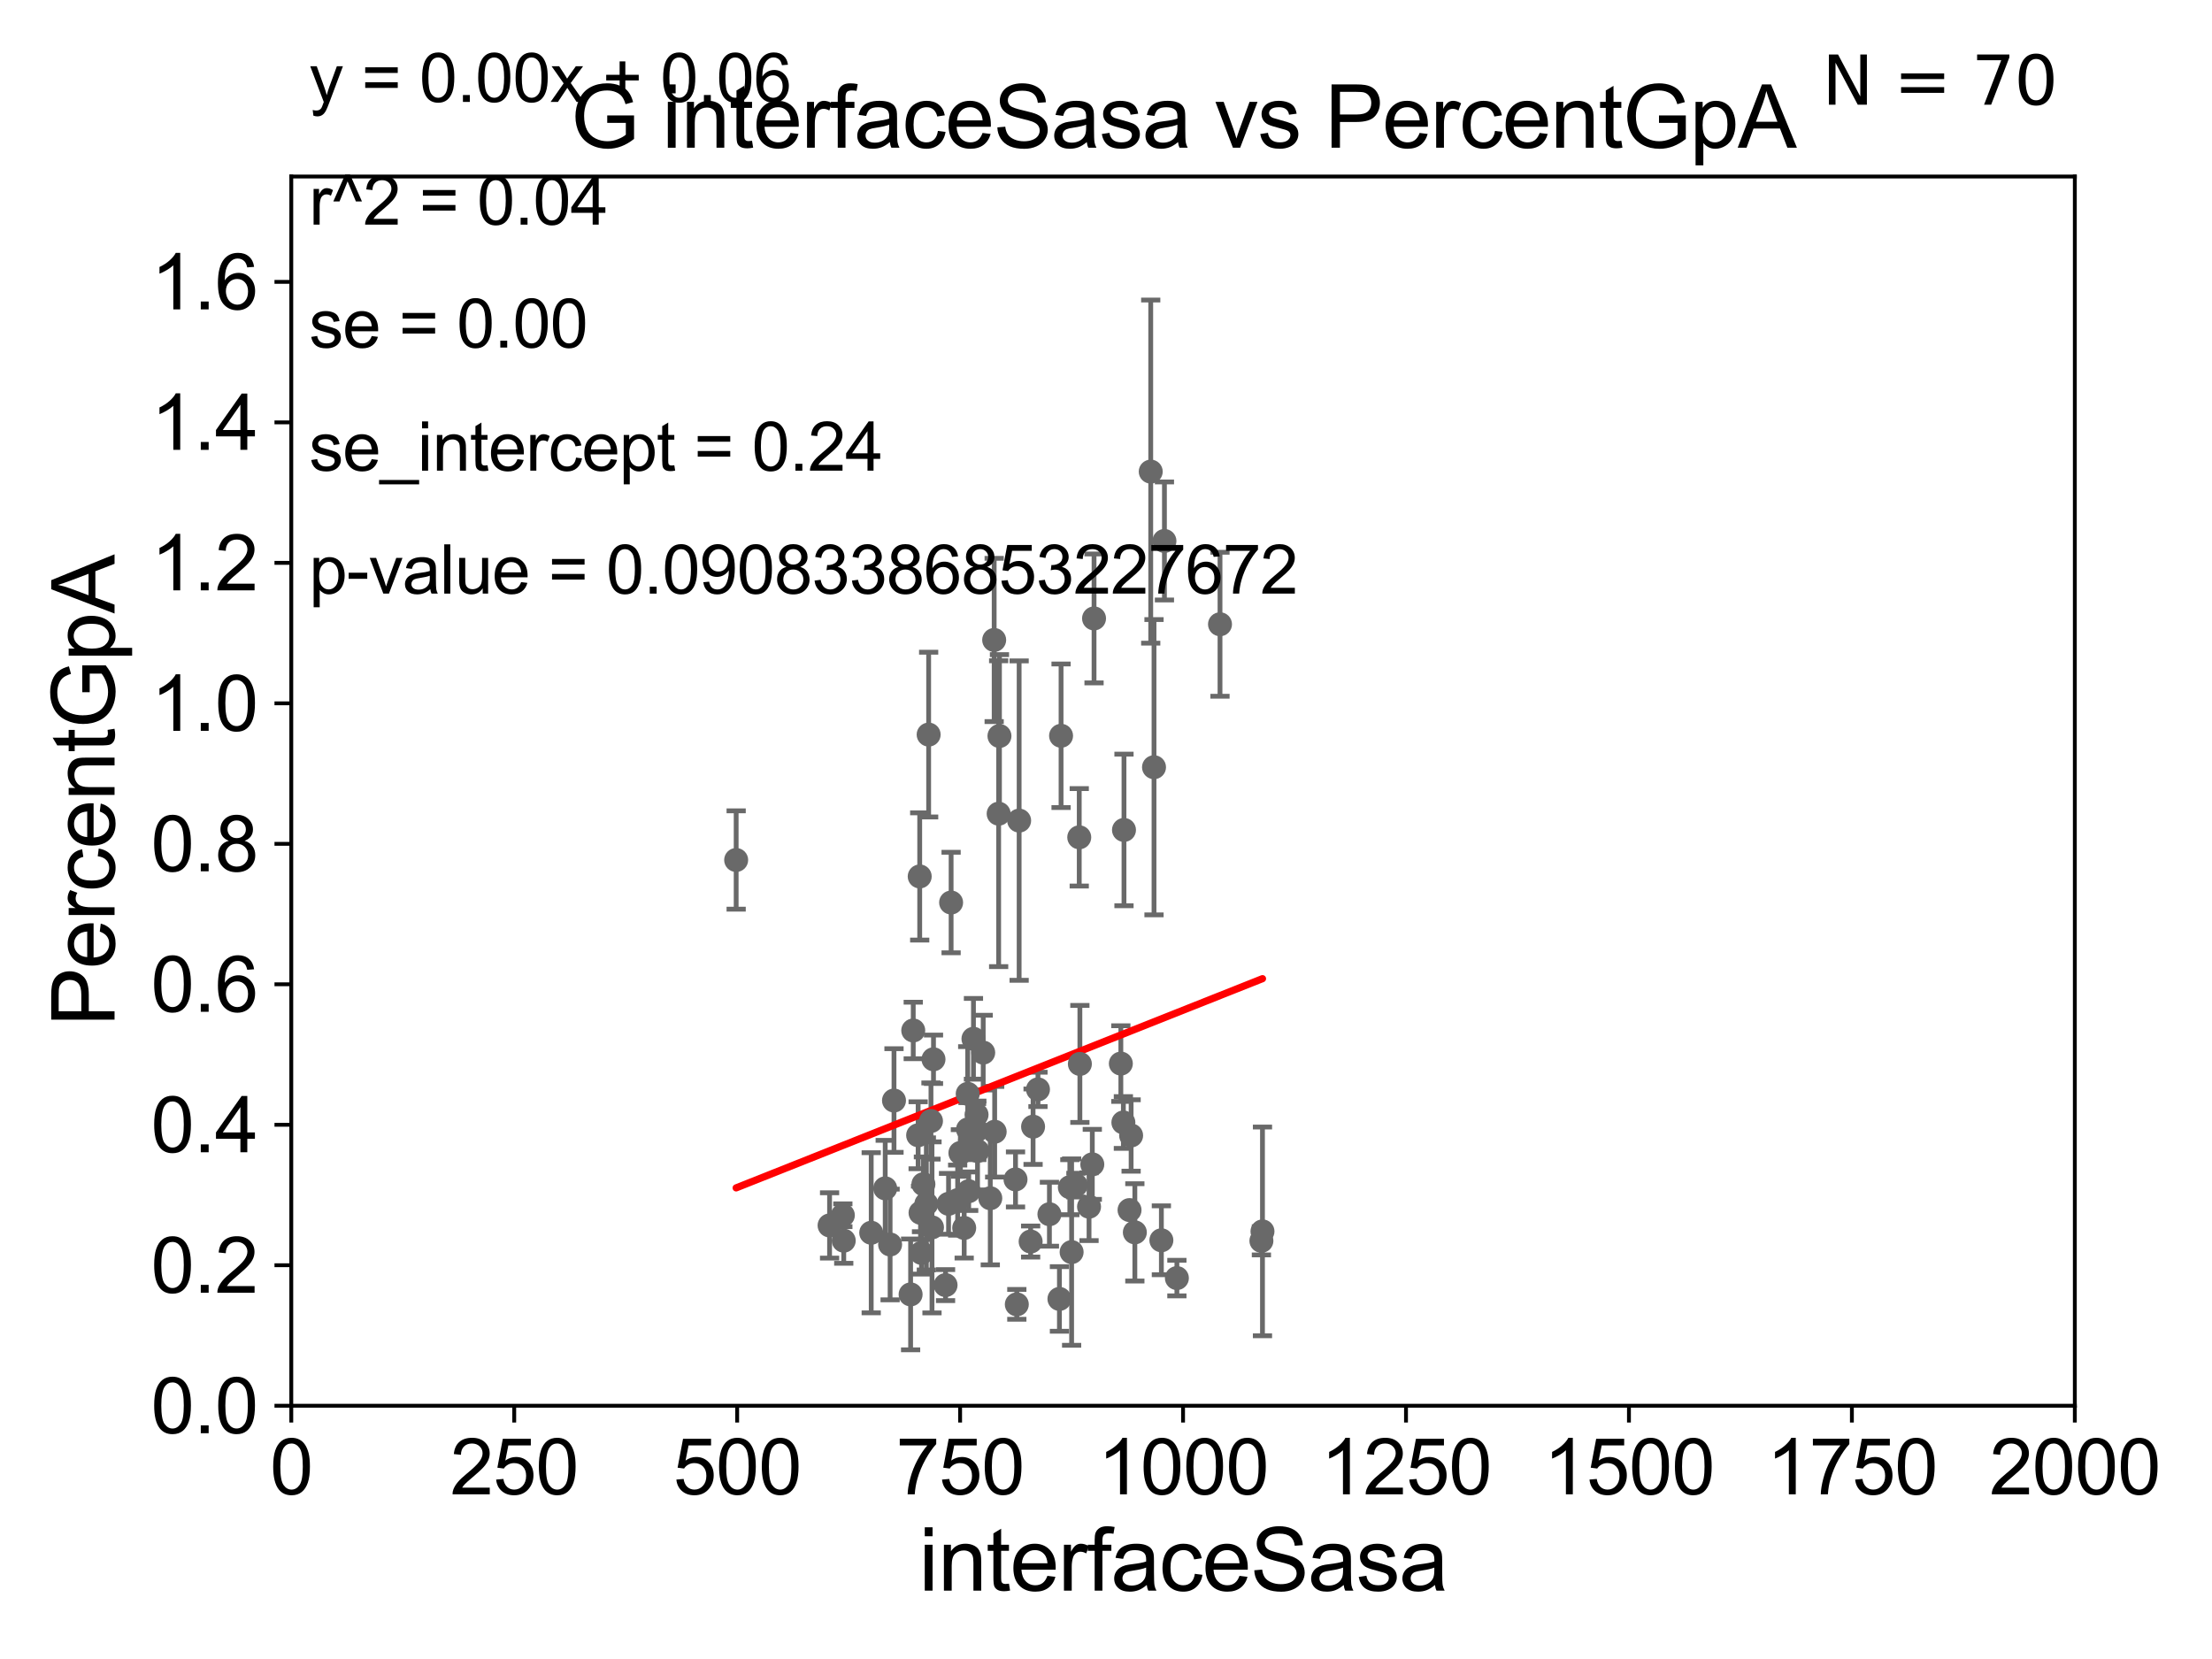 <?xml version="1.0" encoding="utf-8" standalone="no"?>
<!DOCTYPE svg PUBLIC "-//W3C//DTD SVG 1.1//EN"
  "http://www.w3.org/Graphics/SVG/1.1/DTD/svg11.dtd">
<svg xmlns:xlink="http://www.w3.org/1999/xlink" width="460.8pt" height="345.6pt" viewBox="0 0 460.8 345.6" xmlns="http://www.w3.org/2000/svg" version="1.1">
 <defs>
  <style type="text/css">*{stroke-linejoin: round; stroke-linecap: butt}</style>
 </defs>
 <g id="figure_1">
  <g id="patch_1">
   <path d="M 0 345.6 
L 460.8 345.6 
L 460.8 0 
L 0 0 
z
" style="fill: #ffffff"/>
  </g>
  <g id="axes_1">
   <g id="patch_2">
    <path d="M 60.68 292.84 
L 432.225 292.84 
L 432.225 36.775 
L 60.68 36.775 
z
" style="fill: #ffffff"/>
   </g>
   <g id="PathCollection_1">
    <defs>
     <path id="ma3bab05fcc" d="M 0 1.118 
C 0.297 1.118 0.581 1 0.791 0.791 
C 1 0.581 1.118 0.297 1.118 0 
C 1.118 -0.297 1 -0.581 0.791 -0.791 
C 0.581 -1 0.297 -1.118 0 -1.118 
C -0.297 -1.118 -0.581 -1 -0.791 -0.791 
C -1 -0.581 -1.118 -0.297 -1.118 0 
C -1.118 0.297 -1 0.581 -0.791 0.791 
C -0.581 1 -0.297 1.118 0 1.118 
z
" style="stroke: #696969"/>
    </defs>
    <g clip-path="url(#pebf7bce8e9)">
     <use xlink:href="#ma3bab05fcc" x="262.774" y="258.487" style="fill: #696969; stroke: #696969"/>
     <use xlink:href="#ma3bab05fcc" x="262.997" y="256.522" style="fill: #696969; stroke: #696969"/>
     <use xlink:href="#ma3bab05fcc" x="193.94" y="233.53" style="fill: #696969; stroke: #696969"/>
     <use xlink:href="#ma3bab05fcc" x="186.236" y="229.259" style="fill: #696969; stroke: #696969"/>
     <use xlink:href="#ma3bab05fcc" x="192.363" y="246.685" style="fill: #696969; stroke: #696969"/>
     <use xlink:href="#ma3bab05fcc" x="172.816" y="255.283" style="fill: #696969; stroke: #696969"/>
     <use xlink:href="#ma3bab05fcc" x="200.067" y="240.183" style="fill: #696969; stroke: #696969"/>
     <use xlink:href="#ma3bab05fcc" x="204.821" y="219.277" style="fill: #696969; stroke: #696969"/>
     <use xlink:href="#ma3bab05fcc" x="211.821" y="271.722" style="fill: #696969; stroke: #696969"/>
     <use xlink:href="#ma3bab05fcc" x="203.433" y="232.212" style="fill: #696969; stroke: #696969"/>
     <use xlink:href="#ma3bab05fcc" x="233.493" y="221.564" style="fill: #696969; stroke: #696969"/>
     <use xlink:href="#ma3bab05fcc" x="211.551" y="245.696" style="fill: #696969; stroke: #696969"/>
     <use xlink:href="#ma3bab05fcc" x="192.976" y="250.796" style="fill: #696969; stroke: #696969"/>
     <use xlink:href="#ma3bab05fcc" x="198.133" y="188.014" style="fill: #696969; stroke: #696969"/>
     <use xlink:href="#ma3bab05fcc" x="212.306" y="170.946" style="fill: #696969; stroke: #696969"/>
     <use xlink:href="#ma3bab05fcc" x="216.229" y="226.938" style="fill: #696969; stroke: #696969"/>
     <use xlink:href="#ma3bab05fcc" x="191.967" y="261.002" style="fill: #696969; stroke: #696969"/>
     <use xlink:href="#ma3bab05fcc" x="235.304" y="252.081" style="fill: #696969; stroke: #696969"/>
     <use xlink:href="#ma3bab05fcc" x="191.265" y="236.496" style="fill: #696969; stroke: #696969"/>
     <use xlink:href="#ma3bab05fcc" x="235.633" y="236.538" style="fill: #696969; stroke: #696969"/>
     <use xlink:href="#ma3bab05fcc" x="218.613" y="252.945" style="fill: #696969; stroke: #696969"/>
     <use xlink:href="#ma3bab05fcc" x="190.245" y="214.664" style="fill: #696969; stroke: #696969"/>
     <use xlink:href="#ma3bab05fcc" x="199.497" y="250.009" style="fill: #696969; stroke: #696969"/>
     <use xlink:href="#ma3bab05fcc" x="242.574" y="112.694" style="fill: #696969; stroke: #696969"/>
     <use xlink:href="#ma3bab05fcc" x="181.49" y="256.806" style="fill: #696969; stroke: #696969"/>
     <use xlink:href="#ma3bab05fcc" x="240.402" y="159.824" style="fill: #696969; stroke: #696969"/>
     <use xlink:href="#ma3bab05fcc" x="203.489" y="235.471" style="fill: #696969; stroke: #696969"/>
     <use xlink:href="#ma3bab05fcc" x="206.294" y="249.613" style="fill: #696969; stroke: #696969"/>
     <use xlink:href="#ma3bab05fcc" x="185.426" y="259.249" style="fill: #696969; stroke: #696969"/>
     <use xlink:href="#ma3bab05fcc" x="224.132" y="246.885" style="fill: #696969; stroke: #696969"/>
     <use xlink:href="#ma3bab05fcc" x="191.765" y="252.65" style="fill: #696969; stroke: #696969"/>
     <use xlink:href="#ma3bab05fcc" x="222.867" y="247.319" style="fill: #696969; stroke: #696969"/>
     <use xlink:href="#ma3bab05fcc" x="208.038" y="169.507" style="fill: #696969; stroke: #696969"/>
     <use xlink:href="#ma3bab05fcc" x="189.697" y="269.648" style="fill: #696969; stroke: #696969"/>
     <use xlink:href="#ma3bab05fcc" x="215.209" y="234.708" style="fill: #696969; stroke: #696969"/>
     <use xlink:href="#ma3bab05fcc" x="201.592" y="227.866" style="fill: #696969; stroke: #696969"/>
     <use xlink:href="#ma3bab05fcc" x="207.208" y="235.762" style="fill: #696969; stroke: #696969"/>
     <use xlink:href="#ma3bab05fcc" x="184.406" y="247.556" style="fill: #696969; stroke: #696969"/>
     <use xlink:href="#ma3bab05fcc" x="194.152" y="255.685" style="fill: #696969; stroke: #696969"/>
     <use xlink:href="#ma3bab05fcc" x="175.582" y="253.157" style="fill: #696969; stroke: #696969"/>
     <use xlink:href="#ma3bab05fcc" x="234.147" y="172.893" style="fill: #696969; stroke: #696969"/>
     <use xlink:href="#ma3bab05fcc" x="194.464" y="220.668" style="fill: #696969; stroke: #696969"/>
     <use xlink:href="#ma3bab05fcc" x="227.546" y="242.558" style="fill: #696969; stroke: #696969"/>
     <use xlink:href="#ma3bab05fcc" x="201.65" y="235.267" style="fill: #696969; stroke: #696969"/>
     <use xlink:href="#ma3bab05fcc" x="201.798" y="248.15" style="fill: #696969; stroke: #696969"/>
     <use xlink:href="#ma3bab05fcc" x="196.978" y="267.707" style="fill: #696969; stroke: #696969"/>
     <use xlink:href="#ma3bab05fcc" x="236.41" y="256.723" style="fill: #696969; stroke: #696969"/>
     <use xlink:href="#ma3bab05fcc" x="200.858" y="255.803" style="fill: #696969; stroke: #696969"/>
     <use xlink:href="#ma3bab05fcc" x="191.592" y="182.58" style="fill: #696969; stroke: #696969"/>
     <use xlink:href="#ma3bab05fcc" x="241.936" y="258.374" style="fill: #696969; stroke: #696969"/>
     <use xlink:href="#ma3bab05fcc" x="193.455" y="153.029" style="fill: #696969; stroke: #696969"/>
     <use xlink:href="#ma3bab05fcc" x="227.909" y="128.83" style="fill: #696969; stroke: #696969"/>
     <use xlink:href="#ma3bab05fcc" x="234.021" y="233.836" style="fill: #696969; stroke: #696969"/>
     <use xlink:href="#ma3bab05fcc" x="202.789" y="216.4" style="fill: #696969; stroke: #696969"/>
     <use xlink:href="#ma3bab05fcc" x="207.104" y="133.316" style="fill: #696969; stroke: #696969"/>
     <use xlink:href="#ma3bab05fcc" x="226.867" y="251.376" style="fill: #696969; stroke: #696969"/>
     <use xlink:href="#ma3bab05fcc" x="175.768" y="258.452" style="fill: #696969; stroke: #696969"/>
     <use xlink:href="#ma3bab05fcc" x="223.238" y="260.834" style="fill: #696969; stroke: #696969"/>
     <use xlink:href="#ma3bab05fcc" x="239.718" y="98.244" style="fill: #696969; stroke: #696969"/>
     <use xlink:href="#ma3bab05fcc" x="254.149" y="130.045" style="fill: #696969; stroke: #696969"/>
     <use xlink:href="#ma3bab05fcc" x="224.959" y="221.637" style="fill: #696969; stroke: #696969"/>
     <use xlink:href="#ma3bab05fcc" x="214.7" y="258.634" style="fill: #696969; stroke: #696969"/>
     <use xlink:href="#ma3bab05fcc" x="203.636" y="239.781" style="fill: #696969; stroke: #696969"/>
     <use xlink:href="#ma3bab05fcc" x="221.039" y="153.276" style="fill: #696969; stroke: #696969"/>
     <use xlink:href="#ma3bab05fcc" x="197.6" y="250.776" style="fill: #696969; stroke: #696969"/>
     <use xlink:href="#ma3bab05fcc" x="224.827" y="174.428" style="fill: #696969; stroke: #696969"/>
     <use xlink:href="#ma3bab05fcc" x="153.356" y="179.153" style="fill: #696969; stroke: #696969"/>
     <use xlink:href="#ma3bab05fcc" x="208.206" y="153.321" style="fill: #696969; stroke: #696969"/>
     <use xlink:href="#ma3bab05fcc" x="245.167" y="266.248" style="fill: #696969; stroke: #696969"/>
     <use xlink:href="#ma3bab05fcc" x="220.699" y="270.59" style="fill: #696969; stroke: #696969"/>
    </g>
   </g>
   <g id="matplotlib.axis_1">
    <g id="xtick_1">
     <g id="line2d_1">
      <defs>
       <path id="m7b1a7e9d30" d="M 0 0 
L 0 3.5 
" style="stroke: #000000; stroke-width: 0.8"/>
      </defs>
      <g>
       <use xlink:href="#m7b1a7e9d30" x="60.68" y="292.84" style="stroke: #000000; stroke-width: 0.8"/>
      </g>
     </g>
     <g id="text_1">
      <!-- 0 -->
      <g transform="translate(56.231 311.293)scale(0.16 -0.16)">
       <defs>
        <path id="ArialMT-30" d="M 266 2259 
Q 266 3072 433 3567 
Q 600 4063 929 4331 
Q 1259 4600 1759 4600 
Q 2128 4600 2406 4451 
Q 2684 4303 2865 4023 
Q 3047 3744 3150 3342 
Q 3253 2941 3253 2259 
Q 3253 1453 3087 958 
Q 2922 463 2592 192 
Q 2263 -78 1759 -78 
Q 1097 -78 719 397 
Q 266 969 266 2259 
z
M 844 2259 
Q 844 1131 1108 757 
Q 1372 384 1759 384 
Q 2147 384 2411 759 
Q 2675 1134 2675 2259 
Q 2675 3391 2411 3762 
Q 2147 4134 1753 4134 
Q 1366 4134 1134 3806 
Q 844 3388 844 2259 
z
" transform="scale(0.016)"/>
       </defs>
       <use xlink:href="#ArialMT-30"/>
      </g>
     </g>
    </g>
    <g id="xtick_2">
     <g id="line2d_2">
      <g>
       <use xlink:href="#m7b1a7e9d30" x="107.123" y="292.84" style="stroke: #000000; stroke-width: 0.8"/>
      </g>
     </g>
     <g id="text_2">
      <!-- 250 -->
      <g transform="translate(93.777 311.293)scale(0.16 -0.16)">
       <defs>
        <path id="ArialMT-32" d="M 3222 541 
L 3222 0 
L 194 0 
Q 188 203 259 391 
Q 375 700 629 1000 
Q 884 1300 1366 1694 
Q 2113 2306 2375 2664 
Q 2638 3022 2638 3341 
Q 2638 3675 2398 3904 
Q 2159 4134 1775 4134 
Q 1369 4134 1125 3890 
Q 881 3647 878 3216 
L 300 3275 
Q 359 3922 746 4261 
Q 1134 4600 1788 4600 
Q 2447 4600 2831 4234 
Q 3216 3869 3216 3328 
Q 3216 3053 3103 2787 
Q 2991 2522 2730 2228 
Q 2469 1934 1863 1422 
Q 1356 997 1212 845 
Q 1069 694 975 541 
L 3222 541 
z
" transform="scale(0.016)"/>
        <path id="ArialMT-35" d="M 266 1200 
L 856 1250 
Q 922 819 1161 601 
Q 1400 384 1738 384 
Q 2144 384 2425 690 
Q 2706 997 2706 1503 
Q 2706 1984 2436 2262 
Q 2166 2541 1728 2541 
Q 1456 2541 1237 2417 
Q 1019 2294 894 2097 
L 366 2166 
L 809 4519 
L 3088 4519 
L 3088 3981 
L 1259 3981 
L 1013 2750 
Q 1425 3038 1878 3038 
Q 2478 3038 2890 2622 
Q 3303 2206 3303 1553 
Q 3303 931 2941 478 
Q 2500 -78 1738 -78 
Q 1113 -78 717 272 
Q 322 622 266 1200 
z
" transform="scale(0.016)"/>
       </defs>
       <use xlink:href="#ArialMT-32"/>
       <use xlink:href="#ArialMT-35" x="55.615"/>
       <use xlink:href="#ArialMT-30" x="111.23"/>
      </g>
     </g>
    </g>
    <g id="xtick_3">
     <g id="line2d_3">
      <g>
       <use xlink:href="#m7b1a7e9d30" x="153.566" y="292.84" style="stroke: #000000; stroke-width: 0.8"/>
      </g>
     </g>
     <g id="text_3">
      <!-- 500 -->
      <g transform="translate(140.22 311.293)scale(0.16 -0.16)">
       <use xlink:href="#ArialMT-35"/>
       <use xlink:href="#ArialMT-30" x="55.615"/>
       <use xlink:href="#ArialMT-30" x="111.23"/>
      </g>
     </g>
    </g>
    <g id="xtick_4">
     <g id="line2d_4">
      <g>
       <use xlink:href="#m7b1a7e9d30" x="200.009" y="292.84" style="stroke: #000000; stroke-width: 0.8"/>
      </g>
     </g>
     <g id="text_4">
      <!-- 750 -->
      <g transform="translate(186.663 311.293)scale(0.16 -0.16)">
       <defs>
        <path id="ArialMT-37" d="M 303 3981 
L 303 4522 
L 3269 4522 
L 3269 4084 
Q 2831 3619 2401 2847 
Q 1972 2075 1738 1259 
Q 1569 684 1522 0 
L 944 0 
Q 953 541 1156 1306 
Q 1359 2072 1739 2783 
Q 2119 3494 2547 3981 
L 303 3981 
z
" transform="scale(0.016)"/>
       </defs>
       <use xlink:href="#ArialMT-37"/>
       <use xlink:href="#ArialMT-35" x="55.615"/>
       <use xlink:href="#ArialMT-30" x="111.23"/>
      </g>
     </g>
    </g>
    <g id="xtick_5">
     <g id="line2d_5">
      <g>
       <use xlink:href="#m7b1a7e9d30" x="246.452" y="292.84" style="stroke: #000000; stroke-width: 0.8"/>
      </g>
     </g>
     <g id="text_5">
      <!-- 1000 -->
      <g transform="translate(228.657 311.293)scale(0.16 -0.16)">
       <defs>
        <path id="ArialMT-31" d="M 2384 0 
L 1822 0 
L 1822 3584 
Q 1619 3391 1289 3197 
Q 959 3003 697 2906 
L 697 3450 
Q 1169 3672 1522 3987 
Q 1875 4303 2022 4600 
L 2384 4600 
L 2384 0 
z
" transform="scale(0.016)"/>
       </defs>
       <use xlink:href="#ArialMT-31"/>
       <use xlink:href="#ArialMT-30" x="55.615"/>
       <use xlink:href="#ArialMT-30" x="111.23"/>
       <use xlink:href="#ArialMT-30" x="166.846"/>
      </g>
     </g>
    </g>
    <g id="xtick_6">
     <g id="line2d_6">
      <g>
       <use xlink:href="#m7b1a7e9d30" x="292.896" y="292.84" style="stroke: #000000; stroke-width: 0.8"/>
      </g>
     </g>
     <g id="text_6">
      <!-- 1250 -->
      <g transform="translate(275.101 311.293)scale(0.16 -0.16)">
       <use xlink:href="#ArialMT-31"/>
       <use xlink:href="#ArialMT-32" x="55.615"/>
       <use xlink:href="#ArialMT-35" x="111.23"/>
       <use xlink:href="#ArialMT-30" x="166.846"/>
      </g>
     </g>
    </g>
    <g id="xtick_7">
     <g id="line2d_7">
      <g>
       <use xlink:href="#m7b1a7e9d30" x="339.339" y="292.84" style="stroke: #000000; stroke-width: 0.8"/>
      </g>
     </g>
     <g id="text_7">
      <!-- 1500 -->
      <g transform="translate(321.544 311.293)scale(0.16 -0.16)">
       <use xlink:href="#ArialMT-31"/>
       <use xlink:href="#ArialMT-35" x="55.615"/>
       <use xlink:href="#ArialMT-30" x="111.23"/>
       <use xlink:href="#ArialMT-30" x="166.846"/>
      </g>
     </g>
    </g>
    <g id="xtick_8">
     <g id="line2d_8">
      <g>
       <use xlink:href="#m7b1a7e9d30" x="385.782" y="292.84" style="stroke: #000000; stroke-width: 0.8"/>
      </g>
     </g>
     <g id="text_8">
      <!-- 1750 -->
      <g transform="translate(367.987 311.293)scale(0.16 -0.16)">
       <use xlink:href="#ArialMT-31"/>
       <use xlink:href="#ArialMT-37" x="55.615"/>
       <use xlink:href="#ArialMT-35" x="111.23"/>
       <use xlink:href="#ArialMT-30" x="166.846"/>
      </g>
     </g>
    </g>
    <g id="xtick_9">
     <g id="line2d_9">
      <g>
       <use xlink:href="#m7b1a7e9d30" x="432.225" y="292.84" style="stroke: #000000; stroke-width: 0.8"/>
      </g>
     </g>
     <g id="text_9">
      <!-- 2000 -->
      <g transform="translate(414.43 311.293)scale(0.16 -0.16)">
       <use xlink:href="#ArialMT-32"/>
       <use xlink:href="#ArialMT-30" x="55.615"/>
       <use xlink:href="#ArialMT-30" x="111.23"/>
       <use xlink:href="#ArialMT-30" x="166.846"/>
      </g>
     </g>
    </g>
    <g id="text_10">
     <!-- interfaceSasa -->
     <g transform="translate(191.423 331.357)scale(0.18 -0.18)">
      <defs>
       <path id="ArialMT-69" d="M 425 3934 
L 425 4581 
L 988 4581 
L 988 3934 
L 425 3934 
z
M 425 0 
L 425 3319 
L 988 3319 
L 988 0 
L 425 0 
z
" transform="scale(0.016)"/>
       <path id="ArialMT-6e" d="M 422 0 
L 422 3319 
L 928 3319 
L 928 2847 
Q 1294 3394 1984 3394 
Q 2284 3394 2536 3286 
Q 2788 3178 2913 3003 
Q 3038 2828 3088 2588 
Q 3119 2431 3119 2041 
L 3119 0 
L 2556 0 
L 2556 2019 
Q 2556 2363 2490 2533 
Q 2425 2703 2258 2804 
Q 2091 2906 1866 2906 
Q 1506 2906 1245 2678 
Q 984 2450 984 1813 
L 984 0 
L 422 0 
z
" transform="scale(0.016)"/>
       <path id="ArialMT-74" d="M 1650 503 
L 1731 6 
Q 1494 -44 1306 -44 
Q 1000 -44 831 53 
Q 663 150 594 308 
Q 525 466 525 972 
L 525 2881 
L 113 2881 
L 113 3319 
L 525 3319 
L 525 4141 
L 1084 4478 
L 1084 3319 
L 1650 3319 
L 1650 2881 
L 1084 2881 
L 1084 941 
Q 1084 700 1114 631 
Q 1144 563 1211 522 
Q 1278 481 1403 481 
Q 1497 481 1650 503 
z
" transform="scale(0.016)"/>
       <path id="ArialMT-65" d="M 2694 1069 
L 3275 997 
Q 3138 488 2766 206 
Q 2394 -75 1816 -75 
Q 1088 -75 661 373 
Q 234 822 234 1631 
Q 234 2469 665 2931 
Q 1097 3394 1784 3394 
Q 2450 3394 2872 2941 
Q 3294 2488 3294 1666 
Q 3294 1616 3291 1516 
L 816 1516 
Q 847 969 1125 678 
Q 1403 388 1819 388 
Q 2128 388 2347 550 
Q 2566 713 2694 1069 
z
M 847 1978 
L 2700 1978 
Q 2663 2397 2488 2606 
Q 2219 2931 1791 2931 
Q 1403 2931 1139 2672 
Q 875 2413 847 1978 
z
" transform="scale(0.016)"/>
       <path id="ArialMT-72" d="M 416 0 
L 416 3319 
L 922 3319 
L 922 2816 
Q 1116 3169 1280 3281 
Q 1444 3394 1641 3394 
Q 1925 3394 2219 3213 
L 2025 2691 
Q 1819 2813 1613 2813 
Q 1428 2813 1281 2702 
Q 1134 2591 1072 2394 
Q 978 2094 978 1738 
L 978 0 
L 416 0 
z
" transform="scale(0.016)"/>
       <path id="ArialMT-66" d="M 556 0 
L 556 2881 
L 59 2881 
L 59 3319 
L 556 3319 
L 556 3672 
Q 556 4006 616 4169 
Q 697 4388 901 4523 
Q 1106 4659 1475 4659 
Q 1713 4659 2000 4603 
L 1916 4113 
Q 1741 4144 1584 4144 
Q 1328 4144 1222 4034 
Q 1116 3925 1116 3625 
L 1116 3319 
L 1763 3319 
L 1763 2881 
L 1116 2881 
L 1116 0 
L 556 0 
z
" transform="scale(0.016)"/>
       <path id="ArialMT-61" d="M 2588 409 
Q 2275 144 1986 34 
Q 1697 -75 1366 -75 
Q 819 -75 525 192 
Q 231 459 231 875 
Q 231 1119 342 1320 
Q 453 1522 633 1644 
Q 813 1766 1038 1828 
Q 1203 1872 1538 1913 
Q 2219 1994 2541 2106 
Q 2544 2222 2544 2253 
Q 2544 2597 2384 2738 
Q 2169 2928 1744 2928 
Q 1347 2928 1158 2789 
Q 969 2650 878 2297 
L 328 2372 
Q 403 2725 575 2942 
Q 747 3159 1072 3276 
Q 1397 3394 1825 3394 
Q 2250 3394 2515 3294 
Q 2781 3194 2906 3042 
Q 3031 2891 3081 2659 
Q 3109 2516 3109 2141 
L 3109 1391 
Q 3109 606 3145 398 
Q 3181 191 3288 0 
L 2700 0 
Q 2613 175 2588 409 
z
M 2541 1666 
Q 2234 1541 1622 1453 
Q 1275 1403 1131 1340 
Q 988 1278 909 1158 
Q 831 1038 831 891 
Q 831 666 1001 516 
Q 1172 366 1500 366 
Q 1825 366 2078 508 
Q 2331 650 2450 897 
Q 2541 1088 2541 1459 
L 2541 1666 
z
" transform="scale(0.016)"/>
       <path id="ArialMT-63" d="M 2588 1216 
L 3141 1144 
Q 3050 572 2676 248 
Q 2303 -75 1759 -75 
Q 1078 -75 664 370 
Q 250 816 250 1647 
Q 250 2184 428 2587 
Q 606 2991 970 3192 
Q 1334 3394 1763 3394 
Q 2303 3394 2647 3120 
Q 2991 2847 3088 2344 
L 2541 2259 
Q 2463 2594 2264 2762 
Q 2066 2931 1784 2931 
Q 1359 2931 1093 2626 
Q 828 2322 828 1663 
Q 828 994 1084 691 
Q 1341 388 1753 388 
Q 2084 388 2306 591 
Q 2528 794 2588 1216 
z
" transform="scale(0.016)"/>
       <path id="ArialMT-53" d="M 288 1472 
L 859 1522 
Q 900 1178 1048 958 
Q 1197 738 1509 602 
Q 1822 466 2213 466 
Q 2559 466 2825 569 
Q 3091 672 3220 851 
Q 3350 1031 3350 1244 
Q 3350 1459 3225 1620 
Q 3100 1781 2813 1891 
Q 2628 1963 1997 2114 
Q 1366 2266 1113 2400 
Q 784 2572 623 2826 
Q 463 3081 463 3397 
Q 463 3744 659 4045 
Q 856 4347 1234 4503 
Q 1613 4659 2075 4659 
Q 2584 4659 2973 4495 
Q 3363 4331 3572 4012 
Q 3781 3694 3797 3291 
L 3216 3247 
Q 3169 3681 2898 3903 
Q 2628 4125 2100 4125 
Q 1550 4125 1298 3923 
Q 1047 3722 1047 3438 
Q 1047 3191 1225 3031 
Q 1400 2872 2139 2705 
Q 2878 2538 3153 2413 
Q 3553 2228 3743 1945 
Q 3934 1663 3934 1294 
Q 3934 928 3725 604 
Q 3516 281 3123 101 
Q 2731 -78 2241 -78 
Q 1619 -78 1198 103 
Q 778 284 539 648 
Q 300 1013 288 1472 
z
" transform="scale(0.016)"/>
       <path id="ArialMT-73" d="M 197 991 
L 753 1078 
Q 800 744 1014 566 
Q 1228 388 1613 388 
Q 2000 388 2187 545 
Q 2375 703 2375 916 
Q 2375 1106 2209 1216 
Q 2094 1291 1634 1406 
Q 1016 1563 777 1677 
Q 538 1791 414 1992 
Q 291 2194 291 2438 
Q 291 2659 392 2848 
Q 494 3038 669 3163 
Q 800 3259 1026 3326 
Q 1253 3394 1513 3394 
Q 1903 3394 2198 3281 
Q 2494 3169 2634 2976 
Q 2775 2784 2828 2463 
L 2278 2388 
Q 2241 2644 2061 2787 
Q 1881 2931 1553 2931 
Q 1166 2931 1000 2803 
Q 834 2675 834 2503 
Q 834 2394 903 2306 
Q 972 2216 1119 2156 
Q 1203 2125 1616 2013 
Q 2213 1853 2448 1751 
Q 2684 1650 2818 1456 
Q 2953 1263 2953 975 
Q 2953 694 2789 445 
Q 2625 197 2315 61 
Q 2006 -75 1616 -75 
Q 969 -75 630 194 
Q 291 463 197 991 
z
" transform="scale(0.016)"/>
      </defs>
      <use xlink:href="#ArialMT-69"/>
      <use xlink:href="#ArialMT-6e" x="22.217"/>
      <use xlink:href="#ArialMT-74" x="77.832"/>
      <use xlink:href="#ArialMT-65" x="105.615"/>
      <use xlink:href="#ArialMT-72" x="161.23"/>
      <use xlink:href="#ArialMT-66" x="194.531"/>
      <use xlink:href="#ArialMT-61" x="222.314"/>
      <use xlink:href="#ArialMT-63" x="277.93"/>
      <use xlink:href="#ArialMT-65" x="327.93"/>
      <use xlink:href="#ArialMT-53" x="383.545"/>
      <use xlink:href="#ArialMT-61" x="450.244"/>
      <use xlink:href="#ArialMT-73" x="505.859"/>
      <use xlink:href="#ArialMT-61" x="555.859"/>
     </g>
    </g>
   </g>
   <g id="matplotlib.axis_2">
    <g id="ytick_1">
     <g id="line2d_10">
      <defs>
       <path id="m5444be35ac" d="M 0 0 
L -3.5 0 
" style="stroke: #000000; stroke-width: 0.8"/>
      </defs>
      <g>
       <use xlink:href="#m5444be35ac" x="60.68" y="292.84" style="stroke: #000000; stroke-width: 0.8"/>
      </g>
     </g>
     <g id="text_11">
      <!-- 0.0 -->
      <g transform="translate(31.44 298.566)scale(0.16 -0.16)">
       <defs>
        <path id="ArialMT-2e" d="M 581 0 
L 581 641 
L 1222 641 
L 1222 0 
L 581 0 
z
" transform="scale(0.016)"/>
       </defs>
       <use xlink:href="#ArialMT-30"/>
       <use xlink:href="#ArialMT-2e" x="55.615"/>
       <use xlink:href="#ArialMT-30" x="83.398"/>
      </g>
     </g>
    </g>
    <g id="ytick_2">
     <g id="line2d_11">
      <g>
       <use xlink:href="#m5444be35ac" x="60.68" y="263.575" style="stroke: #000000; stroke-width: 0.8"/>
      </g>
     </g>
     <g id="text_12">
      <!-- 0.2 -->
      <g transform="translate(31.44 269.302)scale(0.16 -0.16)">
       <use xlink:href="#ArialMT-30"/>
       <use xlink:href="#ArialMT-2e" x="55.615"/>
       <use xlink:href="#ArialMT-32" x="83.398"/>
      </g>
     </g>
    </g>
    <g id="ytick_3">
     <g id="line2d_12">
      <g>
       <use xlink:href="#m5444be35ac" x="60.68" y="234.311" style="stroke: #000000; stroke-width: 0.8"/>
      </g>
     </g>
     <g id="text_13">
      <!-- 0.4 -->
      <g transform="translate(31.44 240.037)scale(0.16 -0.16)">
       <defs>
        <path id="ArialMT-34" d="M 2069 0 
L 2069 1097 
L 81 1097 
L 81 1613 
L 2172 4581 
L 2631 4581 
L 2631 1613 
L 3250 1613 
L 3250 1097 
L 2631 1097 
L 2631 0 
L 2069 0 
z
M 2069 1613 
L 2069 3678 
L 634 1613 
L 2069 1613 
z
" transform="scale(0.016)"/>
       </defs>
       <use xlink:href="#ArialMT-30"/>
       <use xlink:href="#ArialMT-2e" x="55.615"/>
       <use xlink:href="#ArialMT-34" x="83.398"/>
      </g>
     </g>
    </g>
    <g id="ytick_4">
     <g id="line2d_13">
      <g>
       <use xlink:href="#m5444be35ac" x="60.68" y="205.046" style="stroke: #000000; stroke-width: 0.8"/>
      </g>
     </g>
     <g id="text_14">
      <!-- 0.6 -->
      <g transform="translate(31.44 210.772)scale(0.16 -0.16)">
       <defs>
        <path id="ArialMT-36" d="M 3184 3459 
L 2625 3416 
Q 2550 3747 2413 3897 
Q 2184 4138 1850 4138 
Q 1581 4138 1378 3988 
Q 1113 3794 959 3422 
Q 806 3050 800 2363 
Q 1003 2672 1297 2822 
Q 1591 2972 1913 2972 
Q 2475 2972 2870 2558 
Q 3266 2144 3266 1488 
Q 3266 1056 3080 686 
Q 2894 316 2569 119 
Q 2244 -78 1831 -78 
Q 1128 -78 684 439 
Q 241 956 241 2144 
Q 241 3472 731 4075 
Q 1159 4600 1884 4600 
Q 2425 4600 2770 4297 
Q 3116 3994 3184 3459 
z
M 888 1484 
Q 888 1194 1011 928 
Q 1134 663 1356 523 
Q 1578 384 1822 384 
Q 2178 384 2434 671 
Q 2691 959 2691 1453 
Q 2691 1928 2437 2201 
Q 2184 2475 1800 2475 
Q 1419 2475 1153 2201 
Q 888 1928 888 1484 
z
" transform="scale(0.016)"/>
       </defs>
       <use xlink:href="#ArialMT-30"/>
       <use xlink:href="#ArialMT-2e" x="55.615"/>
       <use xlink:href="#ArialMT-36" x="83.398"/>
      </g>
     </g>
    </g>
    <g id="ytick_5">
     <g id="line2d_14">
      <g>
       <use xlink:href="#m5444be35ac" x="60.68" y="175.782" style="stroke: #000000; stroke-width: 0.8"/>
      </g>
     </g>
     <g id="text_15">
      <!-- 0.8 -->
      <g transform="translate(31.44 181.508)scale(0.16 -0.16)">
       <defs>
        <path id="ArialMT-38" d="M 1131 2484 
Q 781 2613 612 2850 
Q 444 3088 444 3419 
Q 444 3919 803 4259 
Q 1163 4600 1759 4600 
Q 2359 4600 2725 4251 
Q 3091 3903 3091 3403 
Q 3091 3084 2923 2848 
Q 2756 2613 2416 2484 
Q 2838 2347 3058 2040 
Q 3278 1734 3278 1309 
Q 3278 722 2862 322 
Q 2447 -78 1769 -78 
Q 1091 -78 675 323 
Q 259 725 259 1325 
Q 259 1772 486 2073 
Q 713 2375 1131 2484 
z
M 1019 3438 
Q 1019 3113 1228 2906 
Q 1438 2700 1772 2700 
Q 2097 2700 2305 2904 
Q 2513 3109 2513 3406 
Q 2513 3716 2298 3927 
Q 2084 4138 1766 4138 
Q 1444 4138 1231 3931 
Q 1019 3725 1019 3438 
z
M 838 1322 
Q 838 1081 952 856 
Q 1066 631 1291 507 
Q 1516 384 1775 384 
Q 2178 384 2440 643 
Q 2703 903 2703 1303 
Q 2703 1709 2433 1975 
Q 2163 2241 1756 2241 
Q 1359 2241 1098 1978 
Q 838 1716 838 1322 
z
" transform="scale(0.016)"/>
       </defs>
       <use xlink:href="#ArialMT-30"/>
       <use xlink:href="#ArialMT-2e" x="55.615"/>
       <use xlink:href="#ArialMT-38" x="83.398"/>
      </g>
     </g>
    </g>
    <g id="ytick_6">
     <g id="line2d_15">
      <g>
       <use xlink:href="#m5444be35ac" x="60.68" y="146.517" style="stroke: #000000; stroke-width: 0.8"/>
      </g>
     </g>
     <g id="text_16">
      <!-- 1.0 -->
      <g transform="translate(31.44 152.243)scale(0.16 -0.16)">
       <use xlink:href="#ArialMT-31"/>
       <use xlink:href="#ArialMT-2e" x="55.615"/>
       <use xlink:href="#ArialMT-30" x="83.398"/>
      </g>
     </g>
    </g>
    <g id="ytick_7">
     <g id="line2d_16">
      <g>
       <use xlink:href="#m5444be35ac" x="60.68" y="117.252" style="stroke: #000000; stroke-width: 0.8"/>
      </g>
     </g>
     <g id="text_17">
      <!-- 1.2 -->
      <g transform="translate(31.44 122.979)scale(0.16 -0.16)">
       <use xlink:href="#ArialMT-31"/>
       <use xlink:href="#ArialMT-2e" x="55.615"/>
       <use xlink:href="#ArialMT-32" x="83.398"/>
      </g>
     </g>
    </g>
    <g id="ytick_8">
     <g id="line2d_17">
      <g>
       <use xlink:href="#m5444be35ac" x="60.68" y="87.988" style="stroke: #000000; stroke-width: 0.8"/>
      </g>
     </g>
     <g id="text_18">
      <!-- 1.4 -->
      <g transform="translate(31.44 93.714)scale(0.16 -0.16)">
       <use xlink:href="#ArialMT-31"/>
       <use xlink:href="#ArialMT-2e" x="55.615"/>
       <use xlink:href="#ArialMT-34" x="83.398"/>
      </g>
     </g>
    </g>
    <g id="ytick_9">
     <g id="line2d_18">
      <g>
       <use xlink:href="#m5444be35ac" x="60.68" y="58.723" style="stroke: #000000; stroke-width: 0.8"/>
      </g>
     </g>
     <g id="text_19">
      <!-- 1.6 -->
      <g transform="translate(31.44 64.45)scale(0.16 -0.16)">
       <use xlink:href="#ArialMT-31"/>
       <use xlink:href="#ArialMT-2e" x="55.615"/>
       <use xlink:href="#ArialMT-36" x="83.398"/>
      </g>
     </g>
    </g>
    <g id="text_20">
     <!-- PercentGpA -->
     <g transform="translate(23.863 213.831)rotate(-90)scale(0.18 -0.18)">
      <defs>
       <path id="ArialMT-50" d="M 494 0 
L 494 4581 
L 2222 4581 
Q 2678 4581 2919 4538 
Q 3256 4481 3484 4323 
Q 3713 4166 3852 3881 
Q 3991 3597 3991 3256 
Q 3991 2672 3619 2267 
Q 3247 1863 2275 1863 
L 1100 1863 
L 1100 0 
L 494 0 
z
M 1100 2403 
L 2284 2403 
Q 2872 2403 3119 2622 
Q 3366 2841 3366 3238 
Q 3366 3525 3220 3729 
Q 3075 3934 2838 4000 
Q 2684 4041 2272 4041 
L 1100 4041 
L 1100 2403 
z
" transform="scale(0.016)"/>
       <path id="ArialMT-47" d="M 2638 1797 
L 2638 2334 
L 4578 2338 
L 4578 638 
Q 4131 281 3656 101 
Q 3181 -78 2681 -78 
Q 2006 -78 1454 211 
Q 903 500 622 1047 
Q 341 1594 341 2269 
Q 341 2938 620 3517 
Q 900 4097 1425 4378 
Q 1950 4659 2634 4659 
Q 3131 4659 3532 4498 
Q 3934 4338 4162 4050 
Q 4391 3763 4509 3300 
L 3963 3150 
Q 3859 3500 3706 3700 
Q 3553 3900 3268 4020 
Q 2984 4141 2638 4141 
Q 2222 4141 1919 4014 
Q 1616 3888 1430 3681 
Q 1244 3475 1141 3228 
Q 966 2803 966 2306 
Q 966 1694 1177 1281 
Q 1388 869 1791 669 
Q 2194 469 2647 469 
Q 3041 469 3416 620 
Q 3791 772 3984 944 
L 3984 1797 
L 2638 1797 
z
" transform="scale(0.016)"/>
       <path id="ArialMT-70" d="M 422 -1272 
L 422 3319 
L 934 3319 
L 934 2888 
Q 1116 3141 1344 3267 
Q 1572 3394 1897 3394 
Q 2322 3394 2647 3175 
Q 2972 2956 3137 2557 
Q 3303 2159 3303 1684 
Q 3303 1175 3120 767 
Q 2938 359 2589 142 
Q 2241 -75 1856 -75 
Q 1575 -75 1351 44 
Q 1128 163 984 344 
L 984 -1272 
L 422 -1272 
z
M 931 1641 
Q 931 1000 1190 694 
Q 1450 388 1819 388 
Q 2194 388 2461 705 
Q 2728 1022 2728 1688 
Q 2728 2322 2467 2637 
Q 2206 2953 1844 2953 
Q 1484 2953 1207 2617 
Q 931 2281 931 1641 
z
" transform="scale(0.016)"/>
       <path id="ArialMT-41" d="M -9 0 
L 1750 4581 
L 2403 4581 
L 4278 0 
L 3588 0 
L 3053 1388 
L 1138 1388 
L 634 0 
L -9 0 
z
M 1313 1881 
L 2866 1881 
L 2388 3150 
Q 2169 3728 2063 4100 
Q 1975 3659 1816 3225 
L 1313 1881 
z
" transform="scale(0.016)"/>
      </defs>
      <use xlink:href="#ArialMT-50"/>
      <use xlink:href="#ArialMT-65" x="66.699"/>
      <use xlink:href="#ArialMT-72" x="122.314"/>
      <use xlink:href="#ArialMT-63" x="155.615"/>
      <use xlink:href="#ArialMT-65" x="205.615"/>
      <use xlink:href="#ArialMT-6e" x="261.23"/>
      <use xlink:href="#ArialMT-74" x="316.846"/>
      <use xlink:href="#ArialMT-47" x="344.629"/>
      <use xlink:href="#ArialMT-70" x="422.412"/>
      <use xlink:href="#ArialMT-41" x="478.027"/>
     </g>
    </g>
   </g>
   <g id="LineCollection_1">
    <path d="M 262.774 261.421 
L 262.774 255.553 
" clip-path="url(#pebf7bce8e9)" style="fill: none; stroke: #696969"/>
    <path d="M 262.997 278.265 
L 262.997 234.779 
" clip-path="url(#pebf7bce8e9)" style="fill: none; stroke: #696969"/>
    <path d="M 193.94 241.465 
L 193.94 225.595 
" clip-path="url(#pebf7bce8e9)" style="fill: none; stroke: #696969"/>
    <path d="M 186.236 240.051 
L 186.236 218.466 
" clip-path="url(#pebf7bce8e9)" style="fill: none; stroke: #696969"/>
    <path d="M 192.363 252.356 
L 192.363 241.013 
" clip-path="url(#pebf7bce8e9)" style="fill: none; stroke: #696969"/>
    <path d="M 172.816 262.089 
L 172.816 248.477 
" clip-path="url(#pebf7bce8e9)" style="fill: none; stroke: #696969"/>
    <path d="M 200.067 245.034 
L 200.067 235.333 
" clip-path="url(#pebf7bce8e9)" style="fill: none; stroke: #696969"/>
    <path d="M 204.821 227.063 
L 204.821 211.491 
" clip-path="url(#pebf7bce8e9)" style="fill: none; stroke: #696969"/>
    <path d="M 211.821 274.828 
L 211.821 268.615 
" clip-path="url(#pebf7bce8e9)" style="fill: none; stroke: #696969"/>
    <path d="M 203.433 234.539 
L 203.433 229.884 
" clip-path="url(#pebf7bce8e9)" style="fill: none; stroke: #696969"/>
    <path d="M 233.493 229.447 
L 233.493 213.681 
" clip-path="url(#pebf7bce8e9)" style="fill: none; stroke: #696969"/>
    <path d="M 211.551 251.429 
L 211.551 239.963 
" clip-path="url(#pebf7bce8e9)" style="fill: none; stroke: #696969"/>
    <path d="M 192.976 264.558 
L 192.976 237.035 
" clip-path="url(#pebf7bce8e9)" style="fill: none; stroke: #696969"/>
    <path d="M 198.133 198.482 
L 198.133 177.545 
" clip-path="url(#pebf7bce8e9)" style="fill: none; stroke: #696969"/>
    <path d="M 212.306 204.216 
L 212.306 137.675 
" clip-path="url(#pebf7bce8e9)" style="fill: none; stroke: #696969"/>
    <path d="M 216.229 230.513 
L 216.229 223.364 
" clip-path="url(#pebf7bce8e9)" style="fill: none; stroke: #696969"/>
    <path d="M 191.967 265.417 
L 191.967 256.587 
" clip-path="url(#pebf7bce8e9)" style="fill: none; stroke: #696969"/>
    <path d="M 235.304 253.009 
L 235.304 251.154 
" clip-path="url(#pebf7bce8e9)" style="fill: none; stroke: #696969"/>
    <path d="M 191.265 243.471 
L 191.265 229.521 
" clip-path="url(#pebf7bce8e9)" style="fill: none; stroke: #696969"/>
    <path d="M 235.633 243.977 
L 235.633 229.1 
" clip-path="url(#pebf7bce8e9)" style="fill: none; stroke: #696969"/>
    <path d="M 218.613 259.606 
L 218.613 246.285 
" clip-path="url(#pebf7bce8e9)" style="fill: none; stroke: #696969"/>
    <path d="M 190.245 220.552 
L 190.245 208.777 
" clip-path="url(#pebf7bce8e9)" style="fill: none; stroke: #696969"/>
    <path d="M 199.497 257.312 
L 199.497 242.705 
" clip-path="url(#pebf7bce8e9)" style="fill: none; stroke: #696969"/>
    <path d="M 242.574 124.987 
L 242.574 100.401 
" clip-path="url(#pebf7bce8e9)" style="fill: none; stroke: #696969"/>
    <path d="M 181.49 273.489 
L 181.49 240.124 
" clip-path="url(#pebf7bce8e9)" style="fill: none; stroke: #696969"/>
    <path d="M 240.402 190.579 
L 240.402 129.068 
" clip-path="url(#pebf7bce8e9)" style="fill: none; stroke: #696969"/>
    <path d="M 203.489 241.571 
L 203.489 229.371 
" clip-path="url(#pebf7bce8e9)" style="fill: none; stroke: #696969"/>
    <path d="M 206.294 263.493 
L 206.294 235.733 
" clip-path="url(#pebf7bce8e9)" style="fill: none; stroke: #696969"/>
    <path d="M 185.426 270.778 
L 185.426 247.72 
" clip-path="url(#pebf7bce8e9)" style="fill: none; stroke: #696969"/>
    <path d="M 224.132 249.355 
L 224.132 244.416 
" clip-path="url(#pebf7bce8e9)" style="fill: none; stroke: #696969"/>
    <path d="M 191.765 258.203 
L 191.765 247.098 
" clip-path="url(#pebf7bce8e9)" style="fill: none; stroke: #696969"/>
    <path d="M 222.867 253.048 
L 222.867 241.591 
" clip-path="url(#pebf7bce8e9)" style="fill: none; stroke: #696969"/>
    <path d="M 208.038 201.362 
L 208.038 137.652 
" clip-path="url(#pebf7bce8e9)" style="fill: none; stroke: #696969"/>
    <path d="M 189.697 281.195 
L 189.697 258.101 
" clip-path="url(#pebf7bce8e9)" style="fill: none; stroke: #696969"/>
    <path d="M 215.209 242.565 
L 215.209 226.851 
" clip-path="url(#pebf7bce8e9)" style="fill: none; stroke: #696969"/>
    <path d="M 201.592 237.702 
L 201.592 218.03 
" clip-path="url(#pebf7bce8e9)" style="fill: none; stroke: #696969"/>
    <path d="M 207.208 245.202 
L 207.208 226.322 
" clip-path="url(#pebf7bce8e9)" style="fill: none; stroke: #696969"/>
    <path d="M 184.406 257.55 
L 184.406 237.562 
" clip-path="url(#pebf7bce8e9)" style="fill: none; stroke: #696969"/>
    <path d="M 194.152 273.5 
L 194.152 237.871 
" clip-path="url(#pebf7bce8e9)" style="fill: none; stroke: #696969"/>
    <path d="M 175.582 255.535 
L 175.582 250.779 
" clip-path="url(#pebf7bce8e9)" style="fill: none; stroke: #696969"/>
    <path d="M 234.147 188.684 
L 234.147 157.102 
" clip-path="url(#pebf7bce8e9)" style="fill: none; stroke: #696969"/>
    <path d="M 194.464 225.714 
L 194.464 215.623 
" clip-path="url(#pebf7bce8e9)" style="fill: none; stroke: #696969"/>
    <path d="M 227.546 249.851 
L 227.546 235.264 
" clip-path="url(#pebf7bce8e9)" style="fill: none; stroke: #696969"/>
    <path d="M 201.65 240.826 
L 201.65 229.709 
" clip-path="url(#pebf7bce8e9)" style="fill: none; stroke: #696969"/>
    <path d="M 201.798 252.161 
L 201.798 244.14 
" clip-path="url(#pebf7bce8e9)" style="fill: none; stroke: #696969"/>
    <path d="M 196.978 270.937 
L 196.978 264.478 
" clip-path="url(#pebf7bce8e9)" style="fill: none; stroke: #696969"/>
    <path d="M 236.41 266.86 
L 236.41 246.586 
" clip-path="url(#pebf7bce8e9)" style="fill: none; stroke: #696969"/>
    <path d="M 200.858 262.07 
L 200.858 249.537 
" clip-path="url(#pebf7bce8e9)" style="fill: none; stroke: #696969"/>
    <path d="M 191.592 195.833 
L 191.592 169.327 
" clip-path="url(#pebf7bce8e9)" style="fill: none; stroke: #696969"/>
    <path d="M 241.936 265.551 
L 241.936 251.196 
" clip-path="url(#pebf7bce8e9)" style="fill: none; stroke: #696969"/>
    <path d="M 193.455 170.188 
L 193.455 135.87 
" clip-path="url(#pebf7bce8e9)" style="fill: none; stroke: #696969"/>
    <path d="M 227.909 142.256 
L 227.909 115.404 
" clip-path="url(#pebf7bce8e9)" style="fill: none; stroke: #696969"/>
    <path d="M 234.021 239.232 
L 234.021 228.441 
" clip-path="url(#pebf7bce8e9)" style="fill: none; stroke: #696969"/>
    <path d="M 202.789 224.807 
L 202.789 207.993 
" clip-path="url(#pebf7bce8e9)" style="fill: none; stroke: #696969"/>
    <path d="M 207.104 150.319 
L 207.104 116.313 
" clip-path="url(#pebf7bce8e9)" style="fill: none; stroke: #696969"/>
    <path d="M 226.867 258.437 
L 226.867 244.315 
" clip-path="url(#pebf7bce8e9)" style="fill: none; stroke: #696969"/>
    <path d="M 175.768 263.167 
L 175.768 253.737 
" clip-path="url(#pebf7bce8e9)" style="fill: none; stroke: #696969"/>
    <path d="M 223.238 280.25 
L 223.238 241.418 
" clip-path="url(#pebf7bce8e9)" style="fill: none; stroke: #696969"/>
    <path d="M 239.718 133.986 
L 239.718 62.503 
" clip-path="url(#pebf7bce8e9)" style="fill: none; stroke: #696969"/>
    <path d="M 254.149 145.04 
L 254.149 115.05 
" clip-path="url(#pebf7bce8e9)" style="fill: none; stroke: #696969"/>
    <path d="M 224.959 233.823 
L 224.959 209.451 
" clip-path="url(#pebf7bce8e9)" style="fill: none; stroke: #696969"/>
    <path d="M 214.7 261.87 
L 214.7 255.397 
" clip-path="url(#pebf7bce8e9)" style="fill: none; stroke: #696969"/>
    <path d="M 203.636 247.882 
L 203.636 231.681 
" clip-path="url(#pebf7bce8e9)" style="fill: none; stroke: #696969"/>
    <path d="M 221.039 168.229 
L 221.039 138.323 
" clip-path="url(#pebf7bce8e9)" style="fill: none; stroke: #696969"/>
    <path d="M 197.6 257.105 
L 197.6 244.446 
" clip-path="url(#pebf7bce8e9)" style="fill: none; stroke: #696969"/>
    <path d="M 224.827 184.578 
L 224.827 164.278 
" clip-path="url(#pebf7bce8e9)" style="fill: none; stroke: #696969"/>
    <path d="M 153.356 189.393 
L 153.356 168.912 
" clip-path="url(#pebf7bce8e9)" style="fill: none; stroke: #696969"/>
    <path d="M 208.206 170.269 
L 208.206 136.372 
" clip-path="url(#pebf7bce8e9)" style="fill: none; stroke: #696969"/>
    <path d="M 245.167 269.956 
L 245.167 262.541 
" clip-path="url(#pebf7bce8e9)" style="fill: none; stroke: #696969"/>
    <path d="M 220.699 277.318 
L 220.699 263.863 
" clip-path="url(#pebf7bce8e9)" style="fill: none; stroke: #696969"/>
   </g>
   <g id="line2d_19">
    <defs>
     <path id="m1e5df1c3cf" d="M 2 0 
L -2 -0 
" style="stroke: #696969"/>
    </defs>
    <g clip-path="url(#pebf7bce8e9)">
     <use xlink:href="#m1e5df1c3cf" x="262.774" y="261.421" style="fill: #696969; stroke: #696969"/>
     <use xlink:href="#m1e5df1c3cf" x="262.997" y="278.265" style="fill: #696969; stroke: #696969"/>
     <use xlink:href="#m1e5df1c3cf" x="193.94" y="241.465" style="fill: #696969; stroke: #696969"/>
     <use xlink:href="#m1e5df1c3cf" x="186.236" y="240.051" style="fill: #696969; stroke: #696969"/>
     <use xlink:href="#m1e5df1c3cf" x="192.363" y="252.356" style="fill: #696969; stroke: #696969"/>
     <use xlink:href="#m1e5df1c3cf" x="172.816" y="262.089" style="fill: #696969; stroke: #696969"/>
     <use xlink:href="#m1e5df1c3cf" x="200.067" y="245.034" style="fill: #696969; stroke: #696969"/>
     <use xlink:href="#m1e5df1c3cf" x="204.821" y="227.063" style="fill: #696969; stroke: #696969"/>
     <use xlink:href="#m1e5df1c3cf" x="211.821" y="274.828" style="fill: #696969; stroke: #696969"/>
     <use xlink:href="#m1e5df1c3cf" x="203.433" y="234.539" style="fill: #696969; stroke: #696969"/>
     <use xlink:href="#m1e5df1c3cf" x="233.493" y="229.447" style="fill: #696969; stroke: #696969"/>
     <use xlink:href="#m1e5df1c3cf" x="211.551" y="251.429" style="fill: #696969; stroke: #696969"/>
     <use xlink:href="#m1e5df1c3cf" x="192.976" y="264.558" style="fill: #696969; stroke: #696969"/>
     <use xlink:href="#m1e5df1c3cf" x="198.133" y="198.482" style="fill: #696969; stroke: #696969"/>
     <use xlink:href="#m1e5df1c3cf" x="212.306" y="204.216" style="fill: #696969; stroke: #696969"/>
     <use xlink:href="#m1e5df1c3cf" x="216.229" y="230.513" style="fill: #696969; stroke: #696969"/>
     <use xlink:href="#m1e5df1c3cf" x="191.967" y="265.417" style="fill: #696969; stroke: #696969"/>
     <use xlink:href="#m1e5df1c3cf" x="235.304" y="253.009" style="fill: #696969; stroke: #696969"/>
     <use xlink:href="#m1e5df1c3cf" x="191.265" y="243.471" style="fill: #696969; stroke: #696969"/>
     <use xlink:href="#m1e5df1c3cf" x="235.633" y="243.977" style="fill: #696969; stroke: #696969"/>
     <use xlink:href="#m1e5df1c3cf" x="218.613" y="259.606" style="fill: #696969; stroke: #696969"/>
     <use xlink:href="#m1e5df1c3cf" x="190.245" y="220.552" style="fill: #696969; stroke: #696969"/>
     <use xlink:href="#m1e5df1c3cf" x="199.497" y="257.312" style="fill: #696969; stroke: #696969"/>
     <use xlink:href="#m1e5df1c3cf" x="242.574" y="124.987" style="fill: #696969; stroke: #696969"/>
     <use xlink:href="#m1e5df1c3cf" x="181.49" y="273.489" style="fill: #696969; stroke: #696969"/>
     <use xlink:href="#m1e5df1c3cf" x="240.402" y="190.579" style="fill: #696969; stroke: #696969"/>
     <use xlink:href="#m1e5df1c3cf" x="203.489" y="241.571" style="fill: #696969; stroke: #696969"/>
     <use xlink:href="#m1e5df1c3cf" x="206.294" y="263.493" style="fill: #696969; stroke: #696969"/>
     <use xlink:href="#m1e5df1c3cf" x="185.426" y="270.778" style="fill: #696969; stroke: #696969"/>
     <use xlink:href="#m1e5df1c3cf" x="224.132" y="249.355" style="fill: #696969; stroke: #696969"/>
     <use xlink:href="#m1e5df1c3cf" x="191.765" y="258.203" style="fill: #696969; stroke: #696969"/>
     <use xlink:href="#m1e5df1c3cf" x="222.867" y="253.048" style="fill: #696969; stroke: #696969"/>
     <use xlink:href="#m1e5df1c3cf" x="208.038" y="201.362" style="fill: #696969; stroke: #696969"/>
     <use xlink:href="#m1e5df1c3cf" x="189.697" y="281.195" style="fill: #696969; stroke: #696969"/>
     <use xlink:href="#m1e5df1c3cf" x="215.209" y="242.565" style="fill: #696969; stroke: #696969"/>
     <use xlink:href="#m1e5df1c3cf" x="201.592" y="237.702" style="fill: #696969; stroke: #696969"/>
     <use xlink:href="#m1e5df1c3cf" x="207.208" y="245.202" style="fill: #696969; stroke: #696969"/>
     <use xlink:href="#m1e5df1c3cf" x="184.406" y="257.55" style="fill: #696969; stroke: #696969"/>
     <use xlink:href="#m1e5df1c3cf" x="194.152" y="273.5" style="fill: #696969; stroke: #696969"/>
     <use xlink:href="#m1e5df1c3cf" x="175.582" y="255.535" style="fill: #696969; stroke: #696969"/>
     <use xlink:href="#m1e5df1c3cf" x="234.147" y="188.684" style="fill: #696969; stroke: #696969"/>
     <use xlink:href="#m1e5df1c3cf" x="194.464" y="225.714" style="fill: #696969; stroke: #696969"/>
     <use xlink:href="#m1e5df1c3cf" x="227.546" y="249.851" style="fill: #696969; stroke: #696969"/>
     <use xlink:href="#m1e5df1c3cf" x="201.65" y="240.826" style="fill: #696969; stroke: #696969"/>
     <use xlink:href="#m1e5df1c3cf" x="201.798" y="252.161" style="fill: #696969; stroke: #696969"/>
     <use xlink:href="#m1e5df1c3cf" x="196.978" y="270.937" style="fill: #696969; stroke: #696969"/>
     <use xlink:href="#m1e5df1c3cf" x="236.41" y="266.86" style="fill: #696969; stroke: #696969"/>
     <use xlink:href="#m1e5df1c3cf" x="200.858" y="262.07" style="fill: #696969; stroke: #696969"/>
     <use xlink:href="#m1e5df1c3cf" x="191.592" y="195.833" style="fill: #696969; stroke: #696969"/>
     <use xlink:href="#m1e5df1c3cf" x="241.936" y="265.551" style="fill: #696969; stroke: #696969"/>
     <use xlink:href="#m1e5df1c3cf" x="193.455" y="170.188" style="fill: #696969; stroke: #696969"/>
     <use xlink:href="#m1e5df1c3cf" x="227.909" y="142.256" style="fill: #696969; stroke: #696969"/>
     <use xlink:href="#m1e5df1c3cf" x="234.021" y="239.232" style="fill: #696969; stroke: #696969"/>
     <use xlink:href="#m1e5df1c3cf" x="202.789" y="224.807" style="fill: #696969; stroke: #696969"/>
     <use xlink:href="#m1e5df1c3cf" x="207.104" y="150.319" style="fill: #696969; stroke: #696969"/>
     <use xlink:href="#m1e5df1c3cf" x="226.867" y="258.437" style="fill: #696969; stroke: #696969"/>
     <use xlink:href="#m1e5df1c3cf" x="175.768" y="263.167" style="fill: #696969; stroke: #696969"/>
     <use xlink:href="#m1e5df1c3cf" x="223.238" y="280.25" style="fill: #696969; stroke: #696969"/>
     <use xlink:href="#m1e5df1c3cf" x="239.718" y="133.986" style="fill: #696969; stroke: #696969"/>
     <use xlink:href="#m1e5df1c3cf" x="254.149" y="145.04" style="fill: #696969; stroke: #696969"/>
     <use xlink:href="#m1e5df1c3cf" x="224.959" y="233.823" style="fill: #696969; stroke: #696969"/>
     <use xlink:href="#m1e5df1c3cf" x="214.7" y="261.87" style="fill: #696969; stroke: #696969"/>
     <use xlink:href="#m1e5df1c3cf" x="203.636" y="247.882" style="fill: #696969; stroke: #696969"/>
     <use xlink:href="#m1e5df1c3cf" x="221.039" y="168.229" style="fill: #696969; stroke: #696969"/>
     <use xlink:href="#m1e5df1c3cf" x="197.6" y="257.105" style="fill: #696969; stroke: #696969"/>
     <use xlink:href="#m1e5df1c3cf" x="224.827" y="184.578" style="fill: #696969; stroke: #696969"/>
     <use xlink:href="#m1e5df1c3cf" x="153.356" y="189.393" style="fill: #696969; stroke: #696969"/>
     <use xlink:href="#m1e5df1c3cf" x="208.206" y="170.269" style="fill: #696969; stroke: #696969"/>
     <use xlink:href="#m1e5df1c3cf" x="245.167" y="269.956" style="fill: #696969; stroke: #696969"/>
     <use xlink:href="#m1e5df1c3cf" x="220.699" y="277.318" style="fill: #696969; stroke: #696969"/>
    </g>
   </g>
   <g id="line2d_20">
    <g clip-path="url(#pebf7bce8e9)">
     <use xlink:href="#m1e5df1c3cf" x="262.774" y="255.553" style="fill: #696969; stroke: #696969"/>
     <use xlink:href="#m1e5df1c3cf" x="262.997" y="234.779" style="fill: #696969; stroke: #696969"/>
     <use xlink:href="#m1e5df1c3cf" x="193.94" y="225.595" style="fill: #696969; stroke: #696969"/>
     <use xlink:href="#m1e5df1c3cf" x="186.236" y="218.466" style="fill: #696969; stroke: #696969"/>
     <use xlink:href="#m1e5df1c3cf" x="192.363" y="241.013" style="fill: #696969; stroke: #696969"/>
     <use xlink:href="#m1e5df1c3cf" x="172.816" y="248.477" style="fill: #696969; stroke: #696969"/>
     <use xlink:href="#m1e5df1c3cf" x="200.067" y="235.333" style="fill: #696969; stroke: #696969"/>
     <use xlink:href="#m1e5df1c3cf" x="204.821" y="211.491" style="fill: #696969; stroke: #696969"/>
     <use xlink:href="#m1e5df1c3cf" x="211.821" y="268.615" style="fill: #696969; stroke: #696969"/>
     <use xlink:href="#m1e5df1c3cf" x="203.433" y="229.884" style="fill: #696969; stroke: #696969"/>
     <use xlink:href="#m1e5df1c3cf" x="233.493" y="213.681" style="fill: #696969; stroke: #696969"/>
     <use xlink:href="#m1e5df1c3cf" x="211.551" y="239.963" style="fill: #696969; stroke: #696969"/>
     <use xlink:href="#m1e5df1c3cf" x="192.976" y="237.035" style="fill: #696969; stroke: #696969"/>
     <use xlink:href="#m1e5df1c3cf" x="198.133" y="177.545" style="fill: #696969; stroke: #696969"/>
     <use xlink:href="#m1e5df1c3cf" x="212.306" y="137.675" style="fill: #696969; stroke: #696969"/>
     <use xlink:href="#m1e5df1c3cf" x="216.229" y="223.364" style="fill: #696969; stroke: #696969"/>
     <use xlink:href="#m1e5df1c3cf" x="191.967" y="256.587" style="fill: #696969; stroke: #696969"/>
     <use xlink:href="#m1e5df1c3cf" x="235.304" y="251.154" style="fill: #696969; stroke: #696969"/>
     <use xlink:href="#m1e5df1c3cf" x="191.265" y="229.521" style="fill: #696969; stroke: #696969"/>
     <use xlink:href="#m1e5df1c3cf" x="235.633" y="229.1" style="fill: #696969; stroke: #696969"/>
     <use xlink:href="#m1e5df1c3cf" x="218.613" y="246.285" style="fill: #696969; stroke: #696969"/>
     <use xlink:href="#m1e5df1c3cf" x="190.245" y="208.777" style="fill: #696969; stroke: #696969"/>
     <use xlink:href="#m1e5df1c3cf" x="199.497" y="242.705" style="fill: #696969; stroke: #696969"/>
     <use xlink:href="#m1e5df1c3cf" x="242.574" y="100.401" style="fill: #696969; stroke: #696969"/>
     <use xlink:href="#m1e5df1c3cf" x="181.49" y="240.124" style="fill: #696969; stroke: #696969"/>
     <use xlink:href="#m1e5df1c3cf" x="240.402" y="129.068" style="fill: #696969; stroke: #696969"/>
     <use xlink:href="#m1e5df1c3cf" x="203.489" y="229.371" style="fill: #696969; stroke: #696969"/>
     <use xlink:href="#m1e5df1c3cf" x="206.294" y="235.733" style="fill: #696969; stroke: #696969"/>
     <use xlink:href="#m1e5df1c3cf" x="185.426" y="247.72" style="fill: #696969; stroke: #696969"/>
     <use xlink:href="#m1e5df1c3cf" x="224.132" y="244.416" style="fill: #696969; stroke: #696969"/>
     <use xlink:href="#m1e5df1c3cf" x="191.765" y="247.098" style="fill: #696969; stroke: #696969"/>
     <use xlink:href="#m1e5df1c3cf" x="222.867" y="241.591" style="fill: #696969; stroke: #696969"/>
     <use xlink:href="#m1e5df1c3cf" x="208.038" y="137.652" style="fill: #696969; stroke: #696969"/>
     <use xlink:href="#m1e5df1c3cf" x="189.697" y="258.101" style="fill: #696969; stroke: #696969"/>
     <use xlink:href="#m1e5df1c3cf" x="215.209" y="226.851" style="fill: #696969; stroke: #696969"/>
     <use xlink:href="#m1e5df1c3cf" x="201.592" y="218.03" style="fill: #696969; stroke: #696969"/>
     <use xlink:href="#m1e5df1c3cf" x="207.208" y="226.322" style="fill: #696969; stroke: #696969"/>
     <use xlink:href="#m1e5df1c3cf" x="184.406" y="237.562" style="fill: #696969; stroke: #696969"/>
     <use xlink:href="#m1e5df1c3cf" x="194.152" y="237.871" style="fill: #696969; stroke: #696969"/>
     <use xlink:href="#m1e5df1c3cf" x="175.582" y="250.779" style="fill: #696969; stroke: #696969"/>
     <use xlink:href="#m1e5df1c3cf" x="234.147" y="157.102" style="fill: #696969; stroke: #696969"/>
     <use xlink:href="#m1e5df1c3cf" x="194.464" y="215.623" style="fill: #696969; stroke: #696969"/>
     <use xlink:href="#m1e5df1c3cf" x="227.546" y="235.264" style="fill: #696969; stroke: #696969"/>
     <use xlink:href="#m1e5df1c3cf" x="201.65" y="229.709" style="fill: #696969; stroke: #696969"/>
     <use xlink:href="#m1e5df1c3cf" x="201.798" y="244.14" style="fill: #696969; stroke: #696969"/>
     <use xlink:href="#m1e5df1c3cf" x="196.978" y="264.478" style="fill: #696969; stroke: #696969"/>
     <use xlink:href="#m1e5df1c3cf" x="236.41" y="246.586" style="fill: #696969; stroke: #696969"/>
     <use xlink:href="#m1e5df1c3cf" x="200.858" y="249.537" style="fill: #696969; stroke: #696969"/>
     <use xlink:href="#m1e5df1c3cf" x="191.592" y="169.327" style="fill: #696969; stroke: #696969"/>
     <use xlink:href="#m1e5df1c3cf" x="241.936" y="251.196" style="fill: #696969; stroke: #696969"/>
     <use xlink:href="#m1e5df1c3cf" x="193.455" y="135.87" style="fill: #696969; stroke: #696969"/>
     <use xlink:href="#m1e5df1c3cf" x="227.909" y="115.404" style="fill: #696969; stroke: #696969"/>
     <use xlink:href="#m1e5df1c3cf" x="234.021" y="228.441" style="fill: #696969; stroke: #696969"/>
     <use xlink:href="#m1e5df1c3cf" x="202.789" y="207.993" style="fill: #696969; stroke: #696969"/>
     <use xlink:href="#m1e5df1c3cf" x="207.104" y="116.313" style="fill: #696969; stroke: #696969"/>
     <use xlink:href="#m1e5df1c3cf" x="226.867" y="244.315" style="fill: #696969; stroke: #696969"/>
     <use xlink:href="#m1e5df1c3cf" x="175.768" y="253.737" style="fill: #696969; stroke: #696969"/>
     <use xlink:href="#m1e5df1c3cf" x="223.238" y="241.418" style="fill: #696969; stroke: #696969"/>
     <use xlink:href="#m1e5df1c3cf" x="239.718" y="62.503" style="fill: #696969; stroke: #696969"/>
     <use xlink:href="#m1e5df1c3cf" x="254.149" y="115.05" style="fill: #696969; stroke: #696969"/>
     <use xlink:href="#m1e5df1c3cf" x="224.959" y="209.451" style="fill: #696969; stroke: #696969"/>
     <use xlink:href="#m1e5df1c3cf" x="214.7" y="255.397" style="fill: #696969; stroke: #696969"/>
     <use xlink:href="#m1e5df1c3cf" x="203.636" y="231.681" style="fill: #696969; stroke: #696969"/>
     <use xlink:href="#m1e5df1c3cf" x="221.039" y="138.323" style="fill: #696969; stroke: #696969"/>
     <use xlink:href="#m1e5df1c3cf" x="197.6" y="244.446" style="fill: #696969; stroke: #696969"/>
     <use xlink:href="#m1e5df1c3cf" x="224.827" y="164.278" style="fill: #696969; stroke: #696969"/>
     <use xlink:href="#m1e5df1c3cf" x="153.356" y="168.912" style="fill: #696969; stroke: #696969"/>
     <use xlink:href="#m1e5df1c3cf" x="208.206" y="136.372" style="fill: #696969; stroke: #696969"/>
     <use xlink:href="#m1e5df1c3cf" x="245.167" y="262.541" style="fill: #696969; stroke: #696969"/>
     <use xlink:href="#m1e5df1c3cf" x="220.699" y="263.863" style="fill: #696969; stroke: #696969"/>
    </g>
   </g>
   <g id="line2d_21">
    <path d="M 262.774 203.964 
L 262.997 203.876 
L 193.94 231.325 
L 186.236 234.387 
L 192.363 231.952 
L 172.816 239.721 
L 200.067 228.889 
L 204.821 227 
L 211.821 224.217 
L 203.433 227.551 
L 233.493 215.603 
L 211.551 224.325 
L 192.976 231.708 
L 198.133 229.658 
L 212.306 224.025 
L 216.229 222.465 
L 191.967 232.109 
L 235.304 214.883 
L 191.265 232.388 
L 235.633 214.752 
L 218.613 221.518 
L 190.245 232.793 
L 199.497 229.116 
L 242.574 211.994 
L 181.49 236.274 
L 240.402 212.857 
L 203.489 227.529 
L 206.294 226.414 
L 185.426 234.709 
L 224.132 219.324 
L 191.765 232.189 
L 222.867 219.827 
L 208.038 225.721 
L 189.697 233.011 
L 215.209 222.871 
L 201.592 228.283 
L 207.208 226.051 
L 184.406 235.114 
L 194.152 231.241 
L 175.582 238.622 
L 234.147 215.343 
L 194.464 231.116 
L 227.546 217.967 
L 201.65 228.26 
L 201.798 228.201 
L 196.978 230.117 
L 236.41 214.444 
L 200.858 228.575 
L 191.592 232.258 
L 241.936 212.247 
L 193.455 231.517 
L 227.909 217.823 
L 234.021 215.393 
L 202.789 227.808 
L 207.104 226.092 
L 226.867 218.237 
L 175.768 238.548 
L 223.238 219.679 
L 239.718 213.129 
L 254.149 207.393 
L 224.959 218.995 
L 214.7 223.073 
L 203.636 227.471 
L 221.039 220.553 
L 197.6 229.87 
L 224.827 219.048 
L 153.356 247.456 
L 208.206 225.654 
L 245.167 210.963 
L 220.699 220.689 
" clip-path="url(#pebf7bce8e9)" style="fill: none; stroke: #ff0000; stroke-width: 1.5; stroke-linecap: square"/>
   </g>
   <g id="line2d_22">
    <defs>
     <path id="m4b65056cb1" d="M 0 2 
C 0.53 2 1.039 1.789 1.414 1.414 
C 1.789 1.039 2 0.53 2 0 
C 2 -0.53 1.789 -1.039 1.414 -1.414 
C 1.039 -1.789 0.53 -2 0 -2 
C -0.53 -2 -1.039 -1.789 -1.414 -1.414 
C -1.789 -1.039 -2 -0.53 -2 0 
C -2 0.53 -1.789 1.039 -1.414 1.414 
C -1.039 1.789 -0.53 2 0 2 
z
" style="stroke: #696969"/>
    </defs>
    <g clip-path="url(#pebf7bce8e9)">
     <use xlink:href="#m4b65056cb1" x="262.774" y="258.487" style="fill: #696969; stroke: #696969"/>
     <use xlink:href="#m4b65056cb1" x="262.997" y="256.522" style="fill: #696969; stroke: #696969"/>
     <use xlink:href="#m4b65056cb1" x="193.94" y="233.53" style="fill: #696969; stroke: #696969"/>
     <use xlink:href="#m4b65056cb1" x="186.236" y="229.259" style="fill: #696969; stroke: #696969"/>
     <use xlink:href="#m4b65056cb1" x="192.363" y="246.685" style="fill: #696969; stroke: #696969"/>
     <use xlink:href="#m4b65056cb1" x="172.816" y="255.283" style="fill: #696969; stroke: #696969"/>
     <use xlink:href="#m4b65056cb1" x="200.067" y="240.183" style="fill: #696969; stroke: #696969"/>
     <use xlink:href="#m4b65056cb1" x="204.821" y="219.277" style="fill: #696969; stroke: #696969"/>
     <use xlink:href="#m4b65056cb1" x="211.821" y="271.722" style="fill: #696969; stroke: #696969"/>
     <use xlink:href="#m4b65056cb1" x="203.433" y="232.212" style="fill: #696969; stroke: #696969"/>
     <use xlink:href="#m4b65056cb1" x="233.493" y="221.564" style="fill: #696969; stroke: #696969"/>
     <use xlink:href="#m4b65056cb1" x="211.551" y="245.696" style="fill: #696969; stroke: #696969"/>
     <use xlink:href="#m4b65056cb1" x="192.976" y="250.796" style="fill: #696969; stroke: #696969"/>
     <use xlink:href="#m4b65056cb1" x="198.133" y="188.014" style="fill: #696969; stroke: #696969"/>
     <use xlink:href="#m4b65056cb1" x="212.306" y="170.946" style="fill: #696969; stroke: #696969"/>
     <use xlink:href="#m4b65056cb1" x="216.229" y="226.938" style="fill: #696969; stroke: #696969"/>
     <use xlink:href="#m4b65056cb1" x="191.967" y="261.002" style="fill: #696969; stroke: #696969"/>
     <use xlink:href="#m4b65056cb1" x="235.304" y="252.081" style="fill: #696969; stroke: #696969"/>
     <use xlink:href="#m4b65056cb1" x="191.265" y="236.496" style="fill: #696969; stroke: #696969"/>
     <use xlink:href="#m4b65056cb1" x="235.633" y="236.538" style="fill: #696969; stroke: #696969"/>
     <use xlink:href="#m4b65056cb1" x="218.613" y="252.945" style="fill: #696969; stroke: #696969"/>
     <use xlink:href="#m4b65056cb1" x="190.245" y="214.664" style="fill: #696969; stroke: #696969"/>
     <use xlink:href="#m4b65056cb1" x="199.497" y="250.009" style="fill: #696969; stroke: #696969"/>
     <use xlink:href="#m4b65056cb1" x="242.574" y="112.694" style="fill: #696969; stroke: #696969"/>
     <use xlink:href="#m4b65056cb1" x="181.49" y="256.806" style="fill: #696969; stroke: #696969"/>
     <use xlink:href="#m4b65056cb1" x="240.402" y="159.824" style="fill: #696969; stroke: #696969"/>
     <use xlink:href="#m4b65056cb1" x="203.489" y="235.471" style="fill: #696969; stroke: #696969"/>
     <use xlink:href="#m4b65056cb1" x="206.294" y="249.613" style="fill: #696969; stroke: #696969"/>
     <use xlink:href="#m4b65056cb1" x="185.426" y="259.249" style="fill: #696969; stroke: #696969"/>
     <use xlink:href="#m4b65056cb1" x="224.132" y="246.885" style="fill: #696969; stroke: #696969"/>
     <use xlink:href="#m4b65056cb1" x="191.765" y="252.65" style="fill: #696969; stroke: #696969"/>
     <use xlink:href="#m4b65056cb1" x="222.867" y="247.319" style="fill: #696969; stroke: #696969"/>
     <use xlink:href="#m4b65056cb1" x="208.038" y="169.507" style="fill: #696969; stroke: #696969"/>
     <use xlink:href="#m4b65056cb1" x="189.697" y="269.648" style="fill: #696969; stroke: #696969"/>
     <use xlink:href="#m4b65056cb1" x="215.209" y="234.708" style="fill: #696969; stroke: #696969"/>
     <use xlink:href="#m4b65056cb1" x="201.592" y="227.866" style="fill: #696969; stroke: #696969"/>
     <use xlink:href="#m4b65056cb1" x="207.208" y="235.762" style="fill: #696969; stroke: #696969"/>
     <use xlink:href="#m4b65056cb1" x="184.406" y="247.556" style="fill: #696969; stroke: #696969"/>
     <use xlink:href="#m4b65056cb1" x="194.152" y="255.685" style="fill: #696969; stroke: #696969"/>
     <use xlink:href="#m4b65056cb1" x="175.582" y="253.157" style="fill: #696969; stroke: #696969"/>
     <use xlink:href="#m4b65056cb1" x="234.147" y="172.893" style="fill: #696969; stroke: #696969"/>
     <use xlink:href="#m4b65056cb1" x="194.464" y="220.668" style="fill: #696969; stroke: #696969"/>
     <use xlink:href="#m4b65056cb1" x="227.546" y="242.558" style="fill: #696969; stroke: #696969"/>
     <use xlink:href="#m4b65056cb1" x="201.65" y="235.267" style="fill: #696969; stroke: #696969"/>
     <use xlink:href="#m4b65056cb1" x="201.798" y="248.15" style="fill: #696969; stroke: #696969"/>
     <use xlink:href="#m4b65056cb1" x="196.978" y="267.707" style="fill: #696969; stroke: #696969"/>
     <use xlink:href="#m4b65056cb1" x="236.41" y="256.723" style="fill: #696969; stroke: #696969"/>
     <use xlink:href="#m4b65056cb1" x="200.858" y="255.803" style="fill: #696969; stroke: #696969"/>
     <use xlink:href="#m4b65056cb1" x="191.592" y="182.58" style="fill: #696969; stroke: #696969"/>
     <use xlink:href="#m4b65056cb1" x="241.936" y="258.374" style="fill: #696969; stroke: #696969"/>
     <use xlink:href="#m4b65056cb1" x="193.455" y="153.029" style="fill: #696969; stroke: #696969"/>
     <use xlink:href="#m4b65056cb1" x="227.909" y="128.83" style="fill: #696969; stroke: #696969"/>
     <use xlink:href="#m4b65056cb1" x="234.021" y="233.836" style="fill: #696969; stroke: #696969"/>
     <use xlink:href="#m4b65056cb1" x="202.789" y="216.4" style="fill: #696969; stroke: #696969"/>
     <use xlink:href="#m4b65056cb1" x="207.104" y="133.316" style="fill: #696969; stroke: #696969"/>
     <use xlink:href="#m4b65056cb1" x="226.867" y="251.376" style="fill: #696969; stroke: #696969"/>
     <use xlink:href="#m4b65056cb1" x="175.768" y="258.452" style="fill: #696969; stroke: #696969"/>
     <use xlink:href="#m4b65056cb1" x="223.238" y="260.834" style="fill: #696969; stroke: #696969"/>
     <use xlink:href="#m4b65056cb1" x="239.718" y="98.244" style="fill: #696969; stroke: #696969"/>
     <use xlink:href="#m4b65056cb1" x="254.149" y="130.045" style="fill: #696969; stroke: #696969"/>
     <use xlink:href="#m4b65056cb1" x="224.959" y="221.637" style="fill: #696969; stroke: #696969"/>
     <use xlink:href="#m4b65056cb1" x="214.7" y="258.634" style="fill: #696969; stroke: #696969"/>
     <use xlink:href="#m4b65056cb1" x="203.636" y="239.781" style="fill: #696969; stroke: #696969"/>
     <use xlink:href="#m4b65056cb1" x="221.039" y="153.276" style="fill: #696969; stroke: #696969"/>
     <use xlink:href="#m4b65056cb1" x="197.6" y="250.776" style="fill: #696969; stroke: #696969"/>
     <use xlink:href="#m4b65056cb1" x="224.827" y="174.428" style="fill: #696969; stroke: #696969"/>
     <use xlink:href="#m4b65056cb1" x="153.356" y="179.153" style="fill: #696969; stroke: #696969"/>
     <use xlink:href="#m4b65056cb1" x="208.206" y="153.321" style="fill: #696969; stroke: #696969"/>
     <use xlink:href="#m4b65056cb1" x="245.167" y="266.248" style="fill: #696969; stroke: #696969"/>
     <use xlink:href="#m4b65056cb1" x="220.699" y="270.59" style="fill: #696969; stroke: #696969"/>
    </g>
   </g>
   <g id="patch_3">
    <path d="M 60.68 292.84 
L 60.68 36.775 
" style="fill: none; stroke: #000000; stroke-width: 0.8; stroke-linejoin: miter; stroke-linecap: square"/>
   </g>
   <g id="patch_4">
    <path d="M 432.225 292.84 
L 432.225 36.775 
" style="fill: none; stroke: #000000; stroke-width: 0.8; stroke-linejoin: miter; stroke-linecap: square"/>
   </g>
   <g id="patch_5">
    <path d="M 60.68 292.84 
L 432.225 292.84 
" style="fill: none; stroke: #000000; stroke-width: 0.8; stroke-linejoin: miter; stroke-linecap: square"/>
   </g>
   <g id="patch_6">
    <path d="M 60.68 36.775 
L 432.225 36.775 
" style="fill: none; stroke: #000000; stroke-width: 0.8; stroke-linejoin: miter; stroke-linecap: square"/>
   </g>
   <g id="text_21">
    <!-- N = 70 -->
    <g transform="translate(379.59 21.806)scale(0.14 -0.14)">
     <defs>
      <path id="DejaVuSans-4e" d="M 628 4666 
L 1478 4666 
L 3547 763 
L 3547 4666 
L 4159 4666 
L 4159 0 
L 3309 0 
L 1241 3903 
L 1241 0 
L 628 0 
L 628 4666 
z
" transform="scale(0.016)"/>
      <path id="DejaVuSans-20" transform="scale(0.016)"/>
      <path id="DejaVuSans-3d" d="M 678 2906 
L 4684 2906 
L 4684 2381 
L 678 2381 
L 678 2906 
z
M 678 1631 
L 4684 1631 
L 4684 1100 
L 678 1100 
L 678 1631 
z
" transform="scale(0.016)"/>
      <path id="DejaVuSans-37" d="M 525 4666 
L 3525 4666 
L 3525 4397 
L 1831 0 
L 1172 0 
L 2766 4134 
L 525 4134 
L 525 4666 
z
" transform="scale(0.016)"/>
      <path id="DejaVuSans-30" d="M 2034 4250 
Q 1547 4250 1301 3770 
Q 1056 3291 1056 2328 
Q 1056 1369 1301 889 
Q 1547 409 2034 409 
Q 2525 409 2770 889 
Q 3016 1369 3016 2328 
Q 3016 3291 2770 3770 
Q 2525 4250 2034 4250 
z
M 2034 4750 
Q 2819 4750 3233 4129 
Q 3647 3509 3647 2328 
Q 3647 1150 3233 529 
Q 2819 -91 2034 -91 
Q 1250 -91 836 529 
Q 422 1150 422 2328 
Q 422 3509 836 4129 
Q 1250 4750 2034 4750 
z
" transform="scale(0.016)"/>
     </defs>
     <use xlink:href="#DejaVuSans-4e"/>
     <use xlink:href="#DejaVuSans-20" x="74.805"/>
     <use xlink:href="#DejaVuSans-3d" x="106.592"/>
     <use xlink:href="#DejaVuSans-20" x="190.381"/>
     <use xlink:href="#DejaVuSans-37" x="222.168"/>
     <use xlink:href="#DejaVuSans-30" x="285.791"/>
    </g>
   </g>
   <g id="text_22">
    <!-- r^2 = 0.04 -->
    <g transform="translate(64.395 46.796)scale(0.14 -0.14)">
     <defs>
      <path id="ArialMT-5e" d="M 747 2156 
L 169 2156 
L 1272 4659 
L 1725 4659 
L 2834 2156 
L 2269 2156 
L 1497 4022 
L 747 2156 
z
" transform="scale(0.016)"/>
      <path id="ArialMT-20" transform="scale(0.016)"/>
      <path id="ArialMT-3d" d="M 3381 2694 
L 356 2694 
L 356 3219 
L 3381 3219 
L 3381 2694 
z
M 3381 1303 
L 356 1303 
L 356 1828 
L 3381 1828 
L 3381 1303 
z
" transform="scale(0.016)"/>
     </defs>
     <use xlink:href="#ArialMT-72"/>
     <use xlink:href="#ArialMT-5e" x="33.301"/>
     <use xlink:href="#ArialMT-32" x="80.225"/>
     <use xlink:href="#ArialMT-20" x="135.84"/>
     <use xlink:href="#ArialMT-3d" x="163.623"/>
     <use xlink:href="#ArialMT-20" x="222.021"/>
     <use xlink:href="#ArialMT-30" x="249.805"/>
     <use xlink:href="#ArialMT-2e" x="305.42"/>
     <use xlink:href="#ArialMT-30" x="333.203"/>
     <use xlink:href="#ArialMT-34" x="388.818"/>
    </g>
   </g>
   <g id="text_23">
    <!-- y = 0.00x + 0.06 -->
    <g transform="translate(64.395 21.231)scale(0.14 -0.14)">
     <defs>
      <path id="ArialMT-79" d="M 397 -1278 
L 334 -750 
Q 519 -800 656 -800 
Q 844 -800 956 -737 
Q 1069 -675 1141 -563 
Q 1194 -478 1313 -144 
Q 1328 -97 1363 -6 
L 103 3319 
L 709 3319 
L 1400 1397 
Q 1534 1031 1641 628 
Q 1738 1016 1872 1384 
L 2581 3319 
L 3144 3319 
L 1881 -56 
Q 1678 -603 1566 -809 
Q 1416 -1088 1222 -1217 
Q 1028 -1347 759 -1347 
Q 597 -1347 397 -1278 
z
" transform="scale(0.016)"/>
      <path id="ArialMT-78" d="M 47 0 
L 1259 1725 
L 138 3319 
L 841 3319 
L 1350 2541 
Q 1494 2319 1581 2169 
Q 1719 2375 1834 2534 
L 2394 3319 
L 3066 3319 
L 1919 1756 
L 3153 0 
L 2463 0 
L 1781 1031 
L 1600 1309 
L 728 0 
L 47 0 
z
" transform="scale(0.016)"/>
      <path id="ArialMT-2b" d="M 1603 741 
L 1603 1997 
L 356 1997 
L 356 2522 
L 1603 2522 
L 1603 3769 
L 2134 3769 
L 2134 2522 
L 3381 2522 
L 3381 1997 
L 2134 1997 
L 2134 741 
L 1603 741 
z
" transform="scale(0.016)"/>
     </defs>
     <use xlink:href="#ArialMT-79"/>
     <use xlink:href="#ArialMT-20" x="50"/>
     <use xlink:href="#ArialMT-3d" x="77.783"/>
     <use xlink:href="#ArialMT-20" x="136.182"/>
     <use xlink:href="#ArialMT-30" x="163.965"/>
     <use xlink:href="#ArialMT-2e" x="219.58"/>
     <use xlink:href="#ArialMT-30" x="247.363"/>
     <use xlink:href="#ArialMT-30" x="302.979"/>
     <use xlink:href="#ArialMT-78" x="358.594"/>
     <use xlink:href="#ArialMT-20" x="408.594"/>
     <use xlink:href="#ArialMT-2b" x="436.377"/>
     <use xlink:href="#ArialMT-20" x="494.775"/>
     <use xlink:href="#ArialMT-30" x="522.559"/>
     <use xlink:href="#ArialMT-2e" x="578.174"/>
     <use xlink:href="#ArialMT-30" x="605.957"/>
     <use xlink:href="#ArialMT-36" x="661.572"/>
    </g>
   </g>
   <g id="text_24">
    <!-- se = 0.00 -->
    <g transform="translate(64.395 72.402)scale(0.14 -0.14)">
     <use xlink:href="#ArialMT-73"/>
     <use xlink:href="#ArialMT-65" x="50"/>
     <use xlink:href="#ArialMT-20" x="105.615"/>
     <use xlink:href="#ArialMT-3d" x="133.398"/>
     <use xlink:href="#ArialMT-20" x="191.797"/>
     <use xlink:href="#ArialMT-30" x="219.58"/>
     <use xlink:href="#ArialMT-2e" x="275.195"/>
     <use xlink:href="#ArialMT-30" x="302.979"/>
     <use xlink:href="#ArialMT-30" x="358.594"/>
    </g>
   </g>
   <g id="text_25">
    <!-- se_intercept = 0.24 -->
    <g transform="translate(64.395 98.05)scale(0.14 -0.14)">
     <defs>
      <path id="ArialMT-5f" d="M -97 -1272 
L -97 -866 
L 3631 -866 
L 3631 -1272 
L -97 -1272 
z
" transform="scale(0.016)"/>
     </defs>
     <use xlink:href="#ArialMT-73"/>
     <use xlink:href="#ArialMT-65" x="50"/>
     <use xlink:href="#ArialMT-5f" x="105.615"/>
     <use xlink:href="#ArialMT-69" x="161.23"/>
     <use xlink:href="#ArialMT-6e" x="183.447"/>
     <use xlink:href="#ArialMT-74" x="239.062"/>
     <use xlink:href="#ArialMT-65" x="266.846"/>
     <use xlink:href="#ArialMT-72" x="322.461"/>
     <use xlink:href="#ArialMT-63" x="355.762"/>
     <use xlink:href="#ArialMT-65" x="405.762"/>
     <use xlink:href="#ArialMT-70" x="461.377"/>
     <use xlink:href="#ArialMT-74" x="516.992"/>
     <use xlink:href="#ArialMT-20" x="544.775"/>
     <use xlink:href="#ArialMT-3d" x="572.559"/>
     <use xlink:href="#ArialMT-20" x="630.957"/>
     <use xlink:href="#ArialMT-30" x="658.74"/>
     <use xlink:href="#ArialMT-2e" x="714.355"/>
     <use xlink:href="#ArialMT-32" x="742.139"/>
     <use xlink:href="#ArialMT-34" x="797.754"/>
    </g>
   </g>
   <g id="text_26">
    <!-- p-value = 0.09083386853227672 -->
    <g transform="translate(64.395 123.657)scale(0.14 -0.14)">
     <defs>
      <path id="ArialMT-2d" d="M 203 1375 
L 203 1941 
L 1931 1941 
L 1931 1375 
L 203 1375 
z
" transform="scale(0.016)"/>
      <path id="ArialMT-76" d="M 1344 0 
L 81 3319 
L 675 3319 
L 1388 1331 
Q 1503 1009 1600 663 
Q 1675 925 1809 1294 
L 2547 3319 
L 3125 3319 
L 1869 0 
L 1344 0 
z
" transform="scale(0.016)"/>
      <path id="ArialMT-6c" d="M 409 0 
L 409 4581 
L 972 4581 
L 972 0 
L 409 0 
z
" transform="scale(0.016)"/>
      <path id="ArialMT-75" d="M 2597 0 
L 2597 488 
Q 2209 -75 1544 -75 
Q 1250 -75 995 37 
Q 741 150 617 320 
Q 494 491 444 738 
Q 409 903 409 1263 
L 409 3319 
L 972 3319 
L 972 1478 
Q 972 1038 1006 884 
Q 1059 663 1231 536 
Q 1403 409 1656 409 
Q 1909 409 2131 539 
Q 2353 669 2445 892 
Q 2538 1116 2538 1541 
L 2538 3319 
L 3100 3319 
L 3100 0 
L 2597 0 
z
" transform="scale(0.016)"/>
      <path id="ArialMT-39" d="M 350 1059 
L 891 1109 
Q 959 728 1153 556 
Q 1347 384 1650 384 
Q 1909 384 2104 503 
Q 2300 622 2425 820 
Q 2550 1019 2634 1356 
Q 2719 1694 2719 2044 
Q 2719 2081 2716 2156 
Q 2547 1888 2255 1720 
Q 1963 1553 1622 1553 
Q 1053 1553 659 1965 
Q 266 2378 266 3053 
Q 266 3750 677 4175 
Q 1088 4600 1706 4600 
Q 2153 4600 2523 4359 
Q 2894 4119 3086 3673 
Q 3278 3228 3278 2384 
Q 3278 1506 3087 986 
Q 2897 466 2520 194 
Q 2144 -78 1638 -78 
Q 1100 -78 759 220 
Q 419 519 350 1059 
z
M 2653 3081 
Q 2653 3566 2395 3850 
Q 2138 4134 1775 4134 
Q 1400 4134 1122 3828 
Q 844 3522 844 3034 
Q 844 2597 1108 2323 
Q 1372 2050 1759 2050 
Q 2150 2050 2401 2323 
Q 2653 2597 2653 3081 
z
" transform="scale(0.016)"/>
      <path id="ArialMT-33" d="M 269 1209 
L 831 1284 
Q 928 806 1161 595 
Q 1394 384 1728 384 
Q 2125 384 2398 659 
Q 2672 934 2672 1341 
Q 2672 1728 2419 1979 
Q 2166 2231 1775 2231 
Q 1616 2231 1378 2169 
L 1441 2663 
Q 1497 2656 1531 2656 
Q 1891 2656 2178 2843 
Q 2466 3031 2466 3422 
Q 2466 3731 2256 3934 
Q 2047 4138 1716 4138 
Q 1388 4138 1169 3931 
Q 950 3725 888 3313 
L 325 3413 
Q 428 3978 793 4289 
Q 1159 4600 1703 4600 
Q 2078 4600 2393 4439 
Q 2709 4278 2876 4000 
Q 3044 3722 3044 3409 
Q 3044 3113 2884 2869 
Q 2725 2625 2413 2481 
Q 2819 2388 3044 2092 
Q 3269 1797 3269 1353 
Q 3269 753 2831 336 
Q 2394 -81 1725 -81 
Q 1122 -81 723 278 
Q 325 638 269 1209 
z
" transform="scale(0.016)"/>
     </defs>
     <use xlink:href="#ArialMT-70"/>
     <use xlink:href="#ArialMT-2d" x="55.615"/>
     <use xlink:href="#ArialMT-76" x="88.916"/>
     <use xlink:href="#ArialMT-61" x="138.916"/>
     <use xlink:href="#ArialMT-6c" x="194.531"/>
     <use xlink:href="#ArialMT-75" x="216.748"/>
     <use xlink:href="#ArialMT-65" x="272.363"/>
     <use xlink:href="#ArialMT-20" x="327.979"/>
     <use xlink:href="#ArialMT-3d" x="355.762"/>
     <use xlink:href="#ArialMT-20" x="414.16"/>
     <use xlink:href="#ArialMT-30" x="441.943"/>
     <use xlink:href="#ArialMT-2e" x="497.559"/>
     <use xlink:href="#ArialMT-30" x="525.342"/>
     <use xlink:href="#ArialMT-39" x="580.957"/>
     <use xlink:href="#ArialMT-30" x="636.572"/>
     <use xlink:href="#ArialMT-38" x="692.188"/>
     <use xlink:href="#ArialMT-33" x="747.803"/>
     <use xlink:href="#ArialMT-33" x="803.418"/>
     <use xlink:href="#ArialMT-38" x="859.033"/>
     <use xlink:href="#ArialMT-36" x="914.648"/>
     <use xlink:href="#ArialMT-38" x="970.264"/>
     <use xlink:href="#ArialMT-35" x="1025.879"/>
     <use xlink:href="#ArialMT-33" x="1081.494"/>
     <use xlink:href="#ArialMT-32" x="1137.109"/>
     <use xlink:href="#ArialMT-32" x="1192.725"/>
     <use xlink:href="#ArialMT-37" x="1248.34"/>
     <use xlink:href="#ArialMT-36" x="1303.955"/>
     <use xlink:href="#ArialMT-37" x="1359.57"/>
     <use xlink:href="#ArialMT-32" x="1415.186"/>
    </g>
   </g>
   <g id="text_27">
    <!-- G interfaceSasa vs PercentGpA -->
    <g transform="translate(118.899 30.775)scale(0.18 -0.18)">
     <use xlink:href="#ArialMT-47"/>
     <use xlink:href="#ArialMT-20" x="77.783"/>
     <use xlink:href="#ArialMT-69" x="105.566"/>
     <use xlink:href="#ArialMT-6e" x="127.783"/>
     <use xlink:href="#ArialMT-74" x="183.398"/>
     <use xlink:href="#ArialMT-65" x="211.182"/>
     <use xlink:href="#ArialMT-72" x="266.797"/>
     <use xlink:href="#ArialMT-66" x="300.098"/>
     <use xlink:href="#ArialMT-61" x="327.881"/>
     <use xlink:href="#ArialMT-63" x="383.496"/>
     <use xlink:href="#ArialMT-65" x="433.496"/>
     <use xlink:href="#ArialMT-53" x="489.111"/>
     <use xlink:href="#ArialMT-61" x="555.811"/>
     <use xlink:href="#ArialMT-73" x="611.426"/>
     <use xlink:href="#ArialMT-61" x="661.426"/>
     <use xlink:href="#ArialMT-20" x="717.041"/>
     <use xlink:href="#ArialMT-76" x="744.824"/>
     <use xlink:href="#ArialMT-73" x="794.824"/>
     <use xlink:href="#ArialMT-20" x="844.824"/>
     <use xlink:href="#ArialMT-50" x="872.607"/>
     <use xlink:href="#ArialMT-65" x="939.307"/>
     <use xlink:href="#ArialMT-72" x="994.922"/>
     <use xlink:href="#ArialMT-63" x="1028.223"/>
     <use xlink:href="#ArialMT-65" x="1078.223"/>
     <use xlink:href="#ArialMT-6e" x="1133.838"/>
     <use xlink:href="#ArialMT-74" x="1189.453"/>
     <use xlink:href="#ArialMT-47" x="1217.236"/>
     <use xlink:href="#ArialMT-70" x="1295.02"/>
     <use xlink:href="#ArialMT-41" x="1350.635"/>
    </g>
   </g>
  </g>
 </g>
 <defs>
  <clipPath id="pebf7bce8e9">
   <rect x="60.68" y="36.775" width="371.545" height="256.065"/>
  </clipPath>
 </defs>
</svg>
